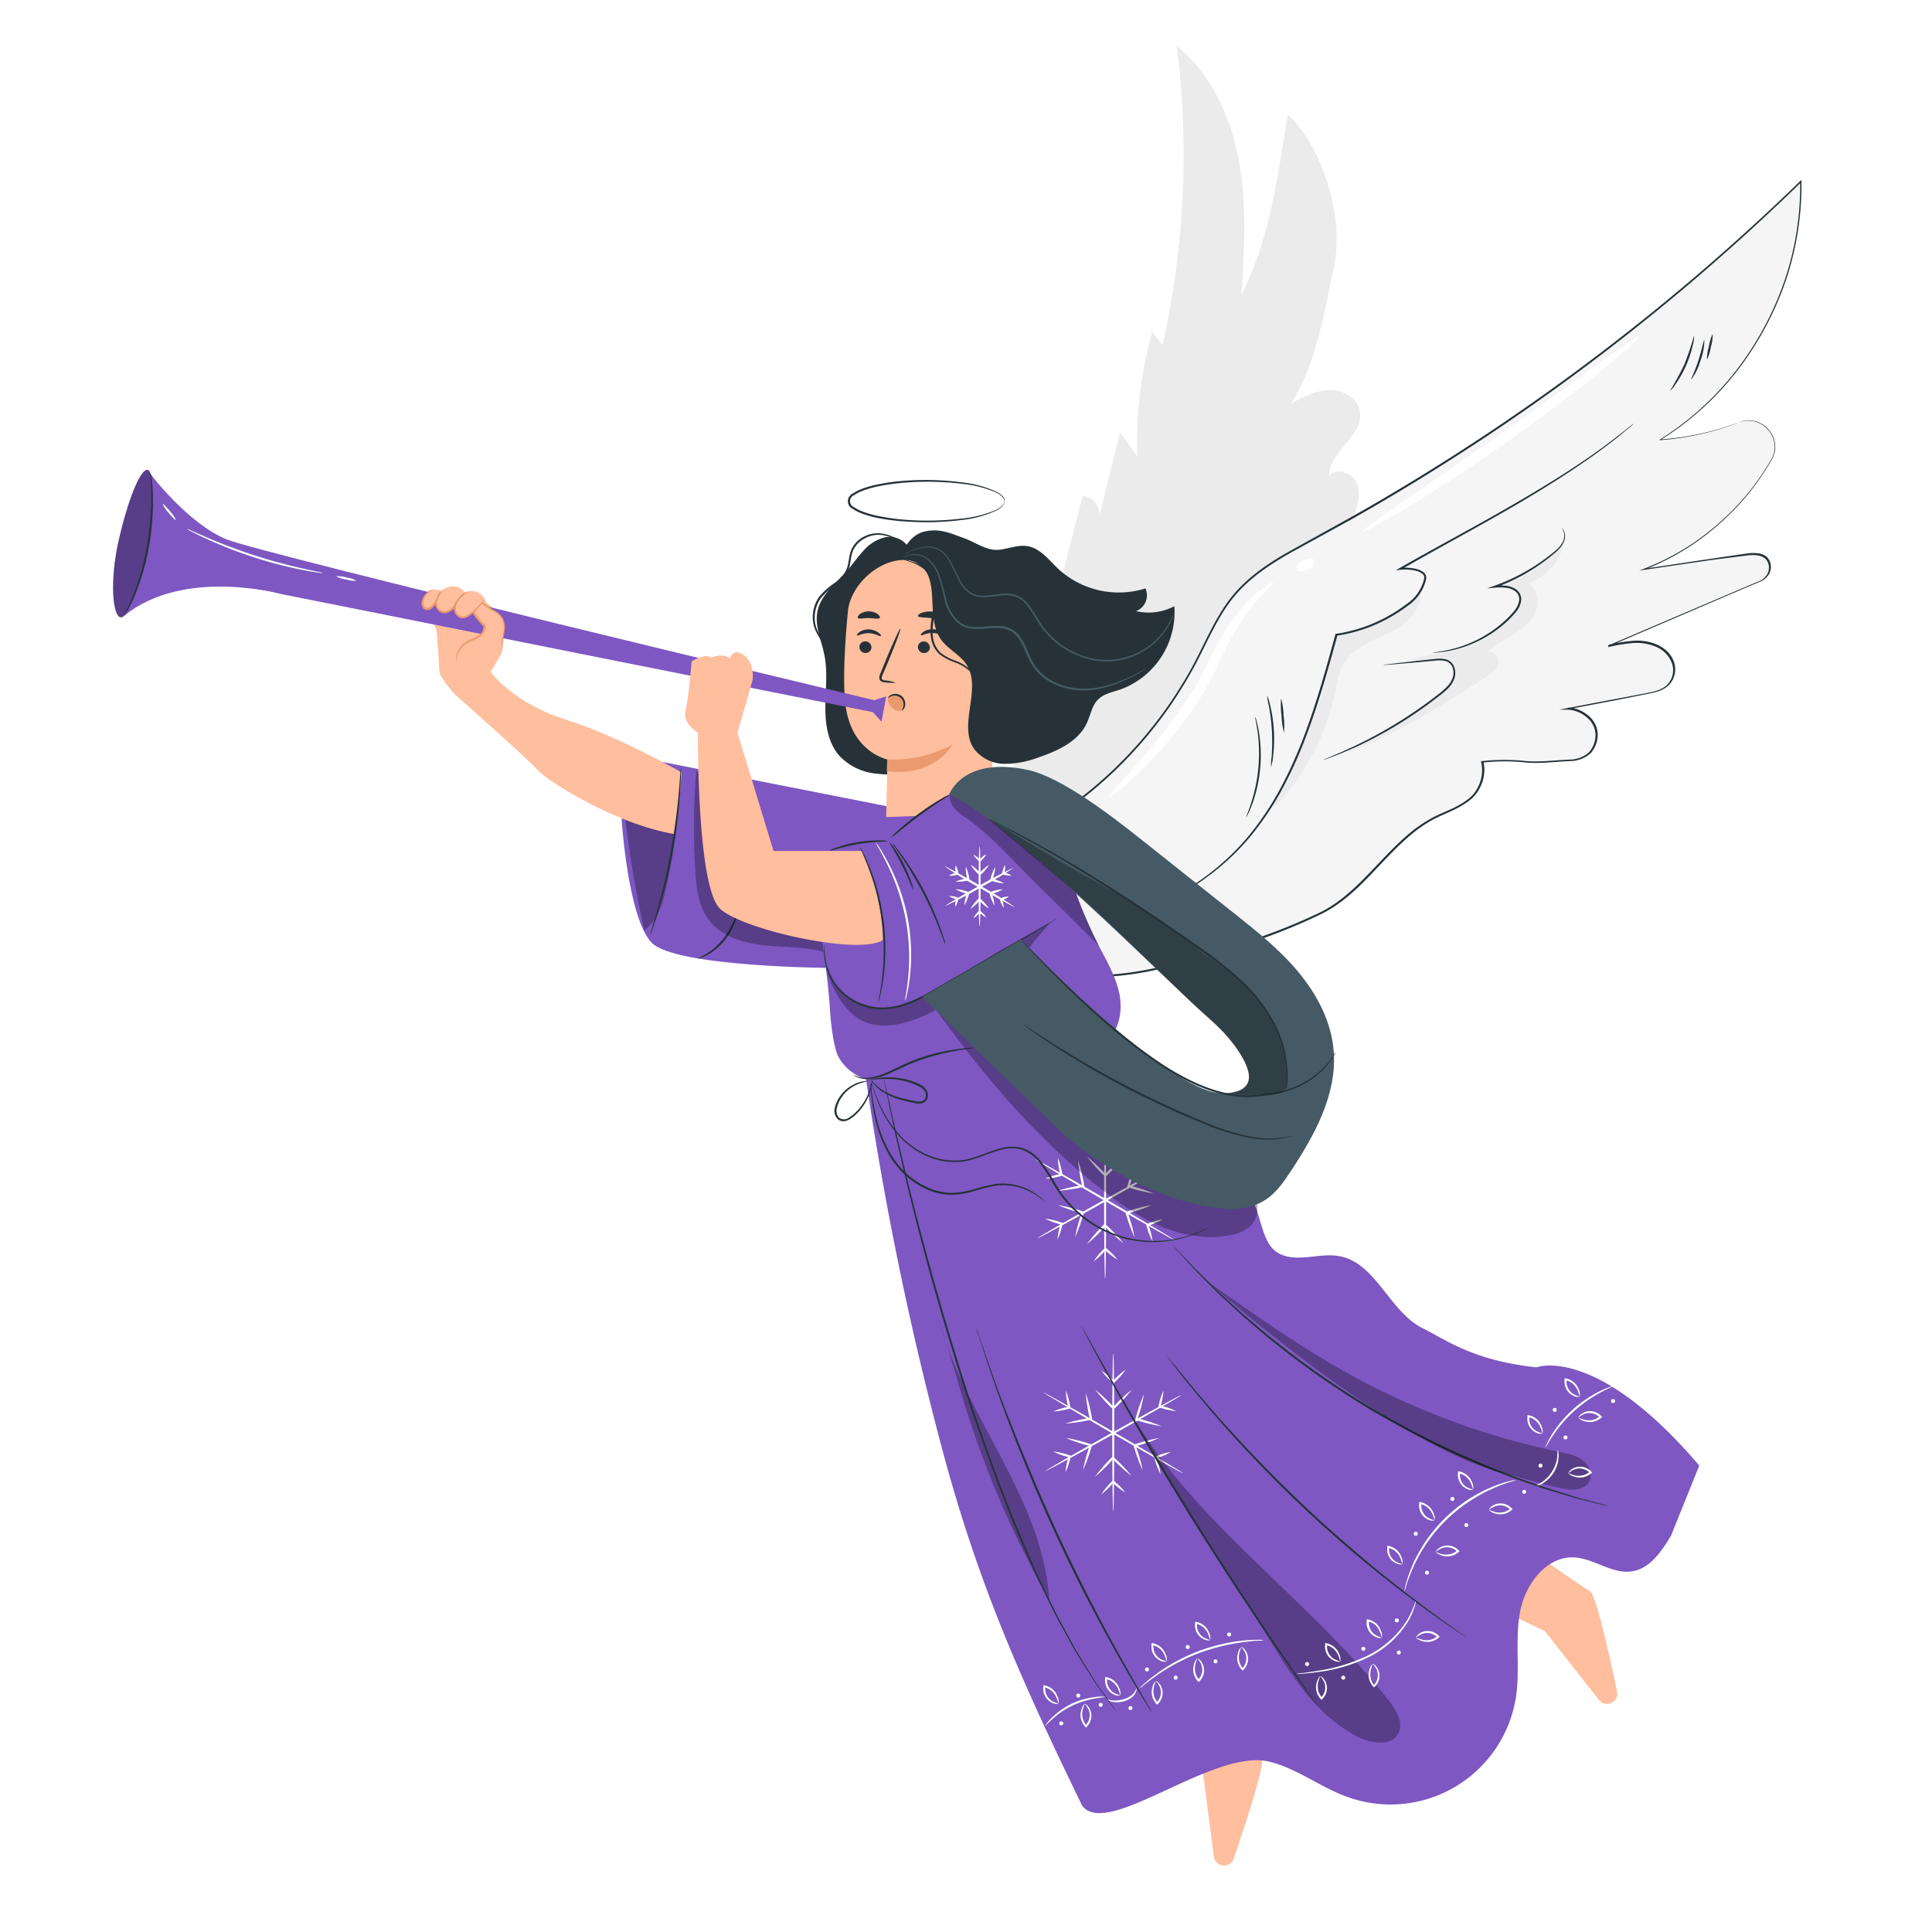 <svg class="animated" id="freepik_stories-christmas-angel" xmlns="http://www.w3.org/2000/svg" viewBox="0 0 500 500" version="1.1" xmlns:xlink="http://www.w3.org/1999/xlink" xmlns:svgjs="http://svgjs.com/svgjs"><style>svg#freepik_stories-christmas-angel:not(.animated) .animable {opacity: 0;}svg#freepik_stories-christmas-angel.animated #freepik--background-complete--inject-6 {animation: 1.5s Infinite  linear spin;animation-delay: 0s;}svg#freepik_stories-christmas-angel.animated #freepik--Character--inject-6 {animation: 1.5s Infinite  linear floating;animation-delay: 0s;}         @keyframes spin {             from {                 transform: rotate(0);               }               to {                 transform: rotate(360deg);               }         }                 @keyframes floating {                0% {                    opacity: 1;                    transform: translateY(0px);                }                50% {                    transform: translateY(-10px);                }                100% {                    opacity: 1;                    transform: translateY(0px);                }            }        .animator-hidden { display: none; }</style><g id="freepik--background-complete--inject-6" class="animable animator-hidden" style="transform-origin: 241.235px 242.403px;"><path d="M88.45,385.89l3.41,1.29-3,.84a3.09,3.09,0,0,0-2.1,2l-1.07,3.28L84.41,390a3.07,3.07,0,0,0-1.81-1.75l-3-1.09,3.25-1.34a3.1,3.1,0,0,0,1.71-1.75l1.17-3,.84,2.83A3.09,3.09,0,0,0,88.45,385.89Z" style="fill: rgb(224, 224, 224); transform-origin: 85.73px 387.185px;" id="elwkelv6rl9m" class="animable"></path><path d="M374.37,75.71,377.79,77l-3,.84a3.09,3.09,0,0,0-2.09,2l-1.07,3.28-1.32-3.29a3.11,3.11,0,0,0-1.82-1.75l-3-1.09,3.25-1.33a3.1,3.1,0,0,0,1.71-1.75l1.18-3,.84,2.83A3.09,3.09,0,0,0,374.37,75.71Z" style="fill: rgb(224, 224, 224); transform-origin: 371.64px 77.015px;" id="elz7rqfbrg9tb" class="animable"></path><path d="M386.84,329.58l3.42,1.29-3,.84a3.07,3.07,0,0,0-2.09,2L384.12,337l-1.31-3.29A3.08,3.08,0,0,0,381,332l-3-1.09,3.25-1.34a3,3,0,0,0,1.71-1.75l1.17-3,.85,2.84A3.07,3.07,0,0,0,386.84,329.58Z" style="fill: rgb(224, 224, 224); transform-origin: 384.13px 330.91px;" id="elr7moq49q9sl" class="animable"></path><path d="M107.25,355.61l1.71.64-1.48.42a1.54,1.54,0,0,0-1,1l-.54,1.64-.66-1.65a1.54,1.54,0,0,0-.9-.87l-1.5-.55,1.62-.67a1.53,1.53,0,0,0,.86-.87l.58-1.52.43,1.41A1.51,1.51,0,0,0,107.25,355.61Z" style="fill: rgb(224, 224, 224); transform-origin: 105.92px 356.245px;" id="elfsnsoqj825" class="animable"></path><path d="M172.52,348.08l1.71.64-1.48.42a1.54,1.54,0,0,0-1.05,1l-.54,1.64-.65-1.65a1.58,1.58,0,0,0-.91-.88l-1.5-.54,1.62-.67a1.5,1.5,0,0,0,.86-.87l.58-1.53.43,1.42A1.51,1.51,0,0,0,172.52,348.08Z" style="fill: rgb(224, 224, 224); transform-origin: 171.165px 348.71px;" id="eljm5ruz964kr" class="animable"></path><path d="M408.46,300.4l1.71.64-1.48.42a1.54,1.54,0,0,0-1.05,1l-.53,1.64-.66-1.64a1.58,1.58,0,0,0-.91-.88L404,301l1.62-.66a1.52,1.52,0,0,0,.86-.88l.59-1.52.42,1.42A1.52,1.52,0,0,0,408.46,300.4Z" style="fill: rgb(224, 224, 224); transform-origin: 407.085px 301.02px;" id="eloyd886lgdhj" class="animable"></path><path d="M170.23,125.88l1.7.64-1.48.42a1.56,1.56,0,0,0-1,1l-.53,1.64-.66-1.64a1.58,1.58,0,0,0-.91-.88l-1.5-.55,1.63-.66a1.53,1.53,0,0,0,.85-.88l.59-1.52.42,1.42A1.54,1.54,0,0,0,170.23,125.88Z" style="fill: rgb(224, 224, 224); transform-origin: 168.89px 126.515px;" id="el6jgkzu8vld" class="animable"></path><path d="M57.58,70.22l1.7.64-1.48.42a1.56,1.56,0,0,0-1,1l-.53,1.64-.66-1.65a1.55,1.55,0,0,0-.91-.88l-1.5-.54,1.63-.67a1.55,1.55,0,0,0,.85-.87l.59-1.53.42,1.42A1.55,1.55,0,0,0,57.58,70.22Z" style="fill: rgb(224, 224, 224); transform-origin: 56.24px 70.85px;" id="eljeovba4yl7c" class="animable"></path><path d="M197.87,83.33c.63-4.55-5.81-8.3-10.64-8.69-2.3-.19-4.7.17-6.88-.6-4.73-1.64-6.62-7.76-11.24-9.7-3.45-1.46-7.42-.16-10.77,1.52s-6.65,3.8-10.38,4c-3.26.21-6.79-1-9.63.59-2.12,1.19-3.23,3.63-5.18,5.07s-4.41,1.71-6.78,1.84-4.83.15-7,1.14-3.94,3.27-3.49,5.6Z" style="fill: rgb(245, 245, 245); transform-origin: 156.861px 73.903px;" id="eliyg5dq5bsk" class="animable"></path><path d="M126.52,131.57c.44-3.2-4.07-5.83-7.46-6.1-1.61-.13-3.29.12-4.82-.42-3.32-1.15-4.64-5.44-7.88-6.8-2.42-1-5.2-.11-7.55,1.07s-4.66,2.66-7.28,2.83c-2.28.15-4.75-.7-6.75.42-1.48.82-2.26,2.54-3.63,3.55a8.74,8.74,0,0,1-4.75,1.29,13.27,13.27,0,0,0-4.9.8c-1.51.69-2.76,2.29-2.45,3.92Z" style="fill: rgb(250, 250, 250); transform-origin: 97.776px 124.974px;" id="elfpzu7izj5c4" class="animable"></path><path d="M85.7,241.36c.44-3.2-4.07-5.83-7.46-6.1-1.61-.13-3.29.12-4.82-.42-3.32-1.15-4.64-5.44-7.88-6.8-2.42-1-5.2-.11-7.55,1.07s-4.66,2.66-7.28,2.83c-2.28.15-4.75-.7-6.75.41-1.48.83-2.26,2.55-3.63,3.56a8.73,8.73,0,0,1-4.75,1.28,13.48,13.48,0,0,0-4.9.8c-1.51.7-2.76,2.3-2.45,3.93Z" style="fill: rgb(250, 250, 250); transform-origin: 56.956px 234.764px;" id="elwy9l0227lz" class="animable"></path><path d="M194.07,420.53c.44-3.19-4.07-5.82-7.46-6.09-1.62-.13-3.29.11-4.83-.42-3.31-1.15-4.64-5.44-7.87-6.8-2.42-1-5.21-.12-7.55,1.06s-4.66,2.67-7.28,2.84c-2.28.14-4.76-.7-6.75.41-1.49.83-2.27,2.54-3.64,3.55a8.63,8.63,0,0,1-4.75,1.29,13.39,13.39,0,0,0-4.89.8c-1.52.7-2.77,2.3-2.45,3.93Z" style="fill: rgb(245, 245, 245); transform-origin: 165.325px 413.942px;" id="elq2q17eumjw" class="animable"></path><path d="M454.24,258.8c.7-5-6.4-9.17-11.74-9.6-2.55-.2-5.19.19-7.6-.65-5.22-1.82-7.31-8.57-12.41-10.72-3.81-1.61-8.19-.18-11.89,1.68s-7.34,4.2-11.47,4.46c-3.59.23-7.49-1.1-10.63.66-2.34,1.3-3.56,4-5.72,5.59s-4.86,1.89-7.48,2-5.33.17-7.71,1.26-4.36,3.61-3.87,6.19Z" style="fill: rgb(235, 235, 235); transform-origin: 408.966px 248.401px;" id="eldiku33eapg" class="animable"></path><path d="M147.2,309.08c.8-5.8-7.38-10.57-13.53-11.07-2.93-.23-6,.22-8.76-.75-6-2.1-8.42-9.87-14.29-12.35-4.39-1.85-9.44-.2-13.7,1.94S88.46,291.69,83.7,292c-4.13.26-8.62-1.27-12.24.75-2.7,1.51-4.11,4.61-6.6,6.45s-5.6,2.17-8.62,2.33-6.14.2-8.88,1.46-5,4.16-4.45,7.13Z" style="fill: rgb(245, 245, 245); transform-origin: 95.041px 297.114px;" id="elr4cldmb24zp" class="animable"></path></g><g id="freepik--Character--inject-6" class="animable animator-active" style="transform-origin: 247.745px 247.352px;"><path d="M261.49,201.46q9.36-36.6,18.71-73.18a5,5,0,0,1,4.37,5q2.64-10.71,5.3-21.4l4.47,6.23a105.52,105.52,0,0,1,3.85-32.21l2.68,3.44a226.54,226.54,0,0,0,3.69-77.44c9,7.26,14,18.47,16.08,29.83s1.36,23,.67,34.52c7.39-14.44,9.49-31.53,11.95-46.59,9.24,8.48,14.61,26.93,12,39.19s-4.48,24.92-11.1,35.57c3.06-1.66,6.26-3.37,9.74-3.48s7.29,1.88,8,5.28c1.37,6.3-7.86,10.54-8,17,1.89-2.48,6.3-.82,7.36,2.12s-.08,6.16-1.25,9c-7.16,17.69-15.84,34.89-27.5,50s-26.44,28.08-43.84,35.92" style="fill: rgb(235, 235, 235); transform-origin: 306.764px 116.08px;" id="ellfcly5nxf8o" class="animable"></path><path d="M171.52,197.21l67.14,13.24-23,40.06s-40.83-.17-47-6.53-7.79-32-7.79-32Z" style="fill: rgb(126, 87, 194); transform-origin: 199.765px 223.86px;" id="eluvr06g7nc7p" class="animable"></path><g id="el0blisy4g8mth"><g style="opacity: 0.3; transform-origin: 168.594px 221.36px;" class="animable"><path d="M161.87,212a265.56,265.56,0,0,0,4.88,28.71c3.21-2.17,4.53-6.19,5.44-10a111.7,111.7,0,0,0,3.12-27.56,1.26,1.26,0,0,0-.33-1,1.22,1.22,0,0,0-1-.06,17,17,0,0,0-12.1,9.87" id="elzohkefnwmy" class="animable" style="transform-origin: 168.594px 221.36px;"></path></g></g><path d="M118.11,180.06s18.8,16.61,21.1,19.27,19.9,13.93,35.42,16.55c0,0,1.59-10.33,1.72-16,0,0-16.27-9.38-29.89-13.62S127,173.92,127,173.92Z" style="fill: rgb(255, 190, 157); transform-origin: 147.23px 194.9px;" id="ell6miu0of4ej" class="animable"></path><path d="M176.22,198.48a11.3,11.3,0,0,1,0,1.75c0,1.12-.08,2.75-.2,4.75a137.14,137.14,0,0,1-1.93,15.59,139.39,139.39,0,0,1-3.7,15.26c-.59,1.92-1.1,3.46-1.49,4.52a12.19,12.19,0,0,1-.64,1.62,9.52,9.52,0,0,1,.45-1.69c.32-1.07.78-2.63,1.33-4.56,1.08-3.85,2.44-9.23,3.54-15.25S175.34,209,175.68,205c.17-2,.29-3.61.37-4.73A10,10,0,0,1,176.22,198.48Z" style="fill: rgb(38, 50, 56); transform-origin: 172.257px 220.225px;" id="elmra64khx58" class="animable"></path><path d="M190.93,236a8.46,8.46,0,0,1-.62,2.35,17.73,17.73,0,0,1-2.87,5.13,14.63,14.63,0,0,1-4.54,3.74,7.15,7.15,0,0,1-2.27.87c0-.08.82-.44,2.09-1.19a17.06,17.06,0,0,0,4.32-3.74,21.45,21.45,0,0,0,2.93-4.94A17.45,17.45,0,0,1,190.93,236Z" style="fill: rgb(38, 50, 56); transform-origin: 185.78px 242.045px;" id="eldaj86lsk8bi" class="animable"></path><g id="eljcz1n81o30t"><g style="opacity: 0.3; transform-origin: 196.736px 222.915px;" class="animable"><path d="M180.21,199.27a184.27,184.27,0,0,0-.27,26.06c.27,4.49.81,9.24,3.54,12.81,3.19,4.17,8.68,5.83,13.89,6.47s11.39.26,16.37,1.95a9.56,9.56,0,0,0-2-7.58c-1.89-2.13-4.54-3.39-7-4.86a42.85,42.85,0,0,1-18.38-22.87c-1.45-4.32-2.5-9.3-6.31-11.79" id="el5cp628npu96" class="animable" style="transform-origin: 196.736px 222.915px;"></path></g></g><path d="M234.59,140.93a5.73,5.73,0,0,0-5.83-1.8,10.82,10.82,0,0,0-5.34,3.44c-1.47,1.58-2.68,3.37-4.09,5-3,3.4-7,6.37-7.8,10.79-.71,3.75,1.09,7.46,1.83,11.21.87,4.37.27,8.88.24,13.35s.64,9.21,3.55,12.59a14.93,14.93,0,0,0,9,4.63,37.52,37.52,0,0,0,10.26-.07,4.07,4.07,0,0,0,2.55-.91,4.15,4.15,0,0,0,.84-2.46,293.53,293.53,0,0,1,10.5-51Z" style="fill: rgb(38, 50, 56); transform-origin: 230.834px 169.696px;" id="el6unq2m8b5uk" class="animable"></path><path d="M258.71,154.11l.2-3.93L235.42,145c-7.26-1-15.36,6.06-16,13.35-.76,8.11-1.38,18-.6,24.13,1.55,12.24,10.85,14.08,10.85,14.08l-.33,14.9,26.91-1Z" style="fill: rgb(255, 190, 157); transform-origin: 238.685px 178.182px;" id="elxm3jmowt30q" class="animable"></path><path d="M222.41,167.36a1.57,1.57,0,0,0,1.46,1.62,1.5,1.5,0,0,0,1.66-1.36,1.57,1.57,0,0,0-1.46-1.62A1.49,1.49,0,0,0,222.41,167.36Z" style="fill: rgb(38, 50, 56); transform-origin: 223.97px 167.489px;" id="ela43fbs4okii" class="animable"></path><path d="M221.79,164.44c.18.21,1.39-.63,3.08-.57s2.88.93,3.07.73-.09-.46-.62-.87a4.3,4.3,0,0,0-2.45-.84,4.09,4.09,0,0,0-2.46.71C221.88,164,221.69,164.34,221.79,164.44Z" style="fill: rgb(38, 50, 56); transform-origin: 224.882px 163.758px;" id="elr16h08ciqpg" class="animable"></path><path d="M237.56,167.36A1.56,1.56,0,0,0,239,169a1.49,1.49,0,0,0,1.65-1.36,1.56,1.56,0,0,0-1.45-1.62A1.49,1.49,0,0,0,237.56,167.36Z" style="fill: rgb(38, 50, 56); transform-origin: 239.104px 167.51px;" id="el1204nfx6oipk" class="animable"></path><path d="M238.31,164.4c.18.2,1.4-.63,3.08-.58s2.88.94,3.07.74-.09-.46-.62-.87a4.16,4.16,0,0,0-2.45-.84,4.09,4.09,0,0,0-2.46.71C238.4,163.94,238.21,164.3,238.31,164.4Z" style="fill: rgb(38, 50, 56); transform-origin: 241.402px 163.718px;" id="elwyb0w5uwdrq" class="animable"></path><path d="M231.82,176.68a10.88,10.88,0,0,0-2.72-.58c-.43-.06-.83-.16-.9-.45a2.23,2.23,0,0,1,.33-1.26c.44-1,.89-2.11,1.37-3.24,1.91-4.6,3.31-8.39,3.12-8.46s-1.88,3.59-3.79,8.19l-1.32,3.26a2.5,2.5,0,0,0-.28,1.67,1.08,1.08,0,0,0,.69.65,2.68,2.68,0,0,0,.73.13A11.6,11.6,0,0,0,231.82,176.68Z" style="fill: rgb(38, 50, 56); transform-origin: 230.314px 169.707px;" id="elo90qkiwpwn" class="animable"></path><path d="M229.62,196.55a32.21,32.21,0,0,0,16.87-3.85s-4.38,8.4-17,6.89Z" style="fill: rgb(235, 153, 110); transform-origin: 237.99px 196.236px;" id="el4hpau35o8cd" class="animable"></path><path d="M230.62,180c.87-.49,1.2-.36,2.12.17a2.74,2.74,0,0,1,1.35,1.7,1.76,1.76,0,0,1-.67,1.89,2.05,2.05,0,0,1-2.25-.37,3.68,3.68,0,0,1-1.19-1.53,2.84,2.84,0,0,1-.15-1.16c0-.23.62-.8.81-.9" style="fill: rgb(235, 153, 110); transform-origin: 231.986px 181.819px;" id="el61lje0ssyeb" class="animable"></path><path d="M237.56,159.42c.15.46,1.84.3,3.81.6s3.54.88,3.82.48c.12-.19-.15-.63-.78-1.09a6.26,6.26,0,0,0-2.8-1.09,6.49,6.49,0,0,0-3,.26C237.87,158.85,237.5,159.2,237.56,159.42Z" style="fill: rgb(38, 50, 56); transform-origin: 241.386px 159.443px;" id="elfmj8qr0gtn" class="animable"></path><path d="M222,159.91c.28.39,1.45,0,2.84.05s2.57.34,2.85-.05c.13-.19-.05-.58-.55-1a4.16,4.16,0,0,0-4.59,0C222.06,159.33,221.89,159.72,222,159.91Z" style="fill: rgb(38, 50, 56); transform-origin: 224.849px 159.165px;" id="elp792cjqeose" class="animable"></path><path d="M233,144.78c.76-3.16,3-6.45,6.16-7.19,4.07-1,7,.53,10.08,1.59s6.09,3.44,9.33,3.1c2.48-.27,4.92-1.35,7.38-.93,3.28.56,5.48,3.55,7.9,5.85a23.1,23.1,0,0,0,22.6,5.08,4.39,4.39,0,0,1-2.44,5.88,14.26,14.26,0,0,0,9.91-1.28,21.3,21.3,0,0,1-14,21.57c-2.05.68-4.32,1.11-5.82,2.66s-1.87,3.94-2.79,5.94c-2.19,4.8-7.51,7.27-12.51,8.95a24.67,24.67,0,0,1-8.91,1.68,9.94,9.94,0,0,1-7.85-3.94c-4.14-6.18,2.13-15.44-1.88-21.7-1.68-2.62-4.8-4-6.62-6.52-1.67-2.33-2-5.34-2.16-8.2s-.11-5.82-1.21-8.47a7.27,7.27,0,0,0-7.13-4.07" style="fill: rgb(38, 50, 56); transform-origin: 268.488px 167.473px;" id="elzt8oy4drz2" class="animable"></path><path d="M303.82,158.46a12.53,12.53,0,0,1-1.27,3.25,17.88,17.88,0,0,1-6.59,6.8,18.47,18.47,0,0,1-9.85,2.69,20.3,20.3,0,0,1-3.89-.49,22.07,22.07,0,0,1-13.78-10,41.75,41.75,0,0,0-2.44-3.79,7,7,0,0,0-3.32-2.56,9.45,9.45,0,0,0-4.1-.2,33.36,33.36,0,0,1-4.08.41,8.4,8.4,0,0,1-2-.27,6.29,6.29,0,0,1-1.78-.88,8.84,8.84,0,0,1-2.4-2.84c-1.18-2.09-1.9-4.18-3-5.84a6.15,6.15,0,0,0-4.13-3,8.37,8.37,0,0,0-4,.4,23.38,23.38,0,0,0-2.4,1,6.11,6.11,0,0,1-.83.35,1.25,1.25,0,0,1,.19-.12c.13-.08.33-.19.59-.32a18.79,18.79,0,0,1,2.38-1.05,8.53,8.53,0,0,1,4.08-.5,6.51,6.51,0,0,1,4.39,3.12c1.14,1.7,1.89,3.8,3.05,5.82a8.46,8.46,0,0,0,2.3,2.69,6,6,0,0,0,1.64.8,8.27,8.27,0,0,0,1.88.24,34.11,34.11,0,0,0,4-.42,9.76,9.76,0,0,1,4.32.2,7.63,7.63,0,0,1,3.57,2.73,43.84,43.84,0,0,1,2.47,3.83,21.72,21.72,0,0,0,13.45,9.8,18.44,18.44,0,0,0,20-8.64A28.6,28.6,0,0,0,303.82,158.46Z" style="fill: rgb(69, 90, 100); transform-origin: 268.89px 156.319px;" id="elx612vl6919s" class="animable"></path><path d="M296.58,173.07a4.17,4.17,0,0,1-.7.47c-.47.29-1.17.7-2.1,1.2a34.86,34.86,0,0,1-8.24,3.3,21.64,21.64,0,0,1-6.13.63,17.41,17.41,0,0,1-6.86-1.75,13.26,13.26,0,0,1-5.74-5.27c-1.36-2.36-2-5.2-3.9-7.26a6,6,0,0,0-3.56-1.77,19.49,19.49,0,0,0-4,.06,18.64,18.64,0,0,1-4,0,6.61,6.61,0,0,1-3.56-1.54,11.89,11.89,0,0,1-3.4-6.19,58.37,58.37,0,0,0-1.57-5.89,9.56,9.56,0,0,0-2.7-4.11,5.83,5.83,0,0,0-3.42-1.33,4.58,4.58,0,0,0-2.29.47c-.48.26-.7.46-.71.44a2.72,2.72,0,0,1,.66-.53,4.43,4.43,0,0,1,2.35-.58,5.8,5.8,0,0,1,3.59,1.31,9.77,9.77,0,0,1,2.87,4.19,58.19,58.19,0,0,1,1.64,5.92,11.47,11.47,0,0,0,3.29,5.93,6.23,6.23,0,0,0,3.32,1.42,17.64,17.64,0,0,0,3.9-.07,19.87,19.87,0,0,1,4.16-.06,6.45,6.45,0,0,1,3.87,1.92,13.21,13.21,0,0,1,2.24,3.67c.58,1.27,1.07,2.55,1.73,3.7a12.81,12.81,0,0,0,5.51,5.1,17.26,17.26,0,0,0,6.66,1.74,21.41,21.41,0,0,0,6-.56,37,37,0,0,0,8.24-3.12l2.14-1.11A6.37,6.37,0,0,1,296.58,173.07Z" style="fill: rgb(69, 90, 100); transform-origin: 265.14px 161.053px;" id="elaa99355ry9s" class="animable"></path><path d="M233.39,183.92c-.06,0,.24-.38.37-1a2.29,2.29,0,0,0-2.93-2.78c-.63.17-.94.48-1,.42s.18-.47.88-.77a2.55,2.55,0,0,1,3.41,3.23C233.86,183.72,233.42,184,233.39,183.92Z" style="fill: rgb(38, 50, 56); transform-origin: 232.051px 181.755px;" id="elu7zjtzhlo7" class="animable"></path><path d="M215,173.61a5.78,5.78,0,0,0,.25-2,7,7,0,0,0-.56-2.27,15,15,0,0,0-1.56-2.71,22.2,22.2,0,0,1-2-3.29,8.66,8.66,0,0,1-.76-4.4,9.19,9.19,0,0,1,1.73-4.64,19.79,19.79,0,0,1,4-3.49,8.07,8.07,0,0,0,3.13-3.88c.49-1.56.46-3.26,1.14-4.75a6.91,6.91,0,0,1,3.09-3.24,7.92,7.92,0,0,1,3.78-.94,9.69,9.69,0,0,1,5.28,1.77,10.13,10.13,0,0,1,1.18,1c.25.25.37.38.35.4s-.54-.49-1.64-1.19a9.85,9.85,0,0,0-5.17-1.57,7.62,7.62,0,0,0-3.58,1,6.56,6.56,0,0,0-2.85,3c-.62,1.37-.59,3-1.09,4.71a8.58,8.58,0,0,1-3.3,4.14,19.44,19.44,0,0,0-3.87,3.39,8.7,8.7,0,0,0-1.66,4.37,8.31,8.31,0,0,0,.67,4.19,25.08,25.08,0,0,0,2,3.26,14.34,14.34,0,0,1,1.53,2.81,7,7,0,0,1,.5,2.37,4.26,4.26,0,0,1-.23,1.51A1.5,1.5,0,0,1,215,173.61Z" style="fill: rgb(38, 50, 56); transform-origin: 222.194px 155.805px;" id="el2cpfxhoceak" class="animable"></path><path d="M254.83,183.36c-.06,0,0-.7-.06-1.94a11.8,11.8,0,0,0-1.61-5,11.3,11.3,0,0,0-5.79-4.92,14.73,14.73,0,0,1-4.2-2.16,7.19,7.19,0,0,1-2.25-4.55,16.33,16.33,0,0,1,.25-5.06c.28-1.6.61-3.12.75-4.58a12,12,0,0,0-.25-4.11A6.81,6.81,0,0,0,240,148a12.36,12.36,0,0,0-4.51-2.61,18.87,18.87,0,0,1-1.82-.68,1.85,1.85,0,0,1,.49.1c.32.08.8.2,1.4.39a12,12,0,0,1,4.7,2.54,7.14,7.14,0,0,1,1.88,3.23,12.25,12.25,0,0,1,.3,4.27c-.22,3-1.38,6.17-1,9.53A6.7,6.7,0,0,0,243.5,169a14.34,14.34,0,0,0,4.05,2.1,11.64,11.64,0,0,1,5.93,5.18A11.51,11.51,0,0,1,255,181.4a8.63,8.63,0,0,1-.05,1.46A3.43,3.43,0,0,1,254.83,183.36Z" style="fill: rgb(38, 50, 56); transform-origin: 244.34px 164.035px;" id="elp6ddcz8pybn" class="animable"></path><path d="M376.94,411.24l22.88,10.89,14.12,18a2.68,2.68,0,0,0,3.9,0h0a2.66,2.66,0,0,0,.66-2.35c-1.12-5.38-5.34-25.17-7-26-2-1-22.65-15.58-22.65-15.58Z" style="fill: rgb(255, 190, 157); transform-origin: 397.747px 418.586px;" id="el1z6vlimsb0i" class="animable"></path><path d="M297.12,436.93,311.23,458l2.95,22.7a2.67,2.67,0,0,0,3.35,2h0A2.67,2.67,0,0,0,319.3,481c1.78-5.2,8.26-24.36,7.25-26-1.16-1.88-11.52-25-11.52-25Z" style="fill: rgb(255, 190, 157); transform-origin: 311.888px 456.402px;" id="el0dqwn7l3lcw" class="animable"></path><path d="M450.07,109.26a71,71,0,0,1-20.4,4.51c22.6-13.93,36.95-40.29,36.39-66.82a563.3,563.3,0,0,1-126,92.46c-7.43,4-15.17,8-20.62,14.45-4.29,5.07-6.87,11.33-9.95,17.23a108.7,108.7,0,0,1-34.83,39.25l5.69,41.47c11.87,3.86,52-10.23,62.88-16.29s17.63-19.29,29-24.44c2.92-1.32,6-2.47,8.42-4.57a10.08,10.08,0,0,0,3-9.41,50.7,50.7,0,0,1,11.21,0c3.7.31,7.35-.2,11.06-.35,5.17-.2,7.08-2.81,7.31-6.52s-3.83-6.83-7.47-6.9l20.39-3.87c2.76-.52,5.8-1.2,6.85-4.34a6.31,6.31,0,0,0-2.39-6.95c-4.23-3.2-9.48-2.13-14.28-1l39.27-16.8a4,4,0,0,0,2.38-4.54c-.68-2.67-3.85-2.66-6.29-2.3l-26.31,3.89a66,66,0,0,0,33-28.24A6.85,6.85,0,0,0,450.07,109.26Z" style="fill: rgb(245, 245, 245); transform-origin: 370.368px 149.71px;" id="elgpe6dblt69o" class="animable"></path><path d="M450.07,109.26l1-.31c.34-.08.77-.12,1.27-.18a8,8,0,0,1,1.78.19,6.85,6.85,0,0,1,4.05,2.81,6.63,6.63,0,0,1,.68,6.61,63.49,63.49,0,0,1-11.69,15.16,67.37,67.37,0,0,1-9.46,7.63,65.33,65.33,0,0,1-12.23,6.31l-.08-.27,17.53-2.62,9.52-1.4a10.54,10.54,0,0,1,2.51,0,4.19,4.19,0,0,1,2.37,1,3.74,3.74,0,0,1,.14,4.9,4.87,4.87,0,0,1-2.16,1.54l-2.41,1-4.91,2.1-10.11,4.34-21.42,9.17-.13-.38a41.9,41.9,0,0,1,6-1,13.38,13.38,0,0,1,6.18.82,9.82,9.82,0,0,1,2.74,1.68A7.16,7.16,0,0,1,433.1,171a5.87,5.87,0,0,1-1.14,6.24,7.17,7.17,0,0,1-2.89,1.69,25.82,25.82,0,0,1-3.24.76L419.26,181l-13.43,2.56,0-.45a8.57,8.57,0,0,1,5,1.9,6.55,6.55,0,0,1,2.65,4.75,7.23,7.23,0,0,1-1.85,5.2,8,8,0,0,1-5.22,2c-3.71.15-7.45.67-11.29.4a51.83,51.83,0,0,0-11.41,0l.2-.31a10,10,0,0,1-1.08,7.13,9,9,0,0,1-2.37,2.85,19,19,0,0,1-3.1,2c-2.17,1.17-4.52,2-6.65,3.15a36.24,36.24,0,0,0-6,4.23c-3.77,3.24-7.1,7-10.66,10.67s-7.43,7.18-12.14,9.48a149.07,149.07,0,0,1-14.47,6.07q-7.41,2.73-15.11,5c-5.13,1.5-10.35,2.88-15.68,3.88a75.47,75.47,0,0,1-8.1,1.11,23.3,23.3,0,0,1-8.22-.55l-.16,0,0-.17c-.72-5.27-1.5-10.94-2.28-16.64-1.16-8.39-2.3-16.72-3.41-24.84l0-.16.13-.09a108.79,108.79,0,0,0,26.62-26c1.82-2.48,3.46-5.06,5.05-7.65s3-5.28,4.35-8c2.69-5.38,5.25-10.93,9.26-15.41s9-7.73,14.08-10.58L349,134.21c9.9-5.56,19.39-11.31,28.47-17.14a566.24,566.24,0,0,0,88.46-70.25l.29-.28V47a77.62,77.62,0,0,1-3.82,24.91,81,81,0,0,1-9.58,19.54,75.6,75.6,0,0,1-23.12,22.44l-.05-.15a71.18,71.18,0,0,0,15.5-2.81c1.67-.49,2.88-.92,3.69-1.2l1.21-.42s-1.56.68-4.87,1.7a70.08,70.08,0,0,1-15.52,2.9l-.32,0,.27-.18a75.77,75.77,0,0,0,23-22.45,80.64,80.64,0,0,0,9.5-19.48A76.57,76.57,0,0,0,465.88,47l.3.12a563.69,563.69,0,0,1-88.45,70.39c-9.08,5.84-18.57,11.61-28.48,17.18l-15.11,8.29c-5,2.84-10,6.07-13.95,10.49s-6.49,9.9-9.19,15.3q-2,4.07-4.36,8c-1.6,2.61-3.24,5.2-5.07,7.69a109.15,109.15,0,0,1-26.75,26.13l.11-.25c1.12,8.12,2.26,16.45,3.41,24.84.78,5.7,1.56,11.37,2.28,16.64l-.17-.21a23,23,0,0,0,8,.52,74.51,74.51,0,0,0,8-1.1c5.31-1,10.51-2.37,15.63-3.87s10.15-3.18,15.08-5a149.85,149.85,0,0,0,14.42-6c4.64-2.26,8.47-5.77,12-9.38s6.89-7.43,10.69-10.7a37.5,37.5,0,0,1,6.13-4.29c2.19-1.21,4.52-2,6.66-3.14s4.19-2.51,5.27-4.64a9.53,9.53,0,0,0,1-6.77l-.07-.26.28,0a52.74,52.74,0,0,1,11.51,0c3.75.27,7.51-.25,11.22-.4a7.54,7.54,0,0,0,4.92-1.85,6.77,6.77,0,0,0,1.72-4.86,6.1,6.1,0,0,0-2.47-4.4,8.12,8.12,0,0,0-4.77-1.81l-2.14,0,2.1-.4,13.44-2.55,6.57-1.24c2.14-.41,4.4-.81,5.9-2.32a5.44,5.44,0,0,0,1.05-5.78,7.56,7.56,0,0,0-4.36-4.12,12.76,12.76,0,0,0-6-.79,39,39,0,0,0-5.94,1l-.13-.38,21.43-9.15,10.12-4.32,4.91-2.1,2.41-1a4.37,4.37,0,0,0,2-1.42,3.4,3.4,0,0,0-.1-4.44,3.86,3.86,0,0,0-2.17-.92,9.88,9.88,0,0,0-2.43,0L443,144.91l-17.53,2.57-1.26.19,1.19-.46A65.13,65.13,0,0,0,437.55,141a67.75,67.75,0,0,0,9.45-7.57,64,64,0,0,0,11.7-15.07,6.67,6.67,0,0,0,.53-3.55,6.89,6.89,0,0,0-1.16-2.94,7.38,7.38,0,0,0-1.93-1.9,7.17,7.17,0,0,0-2.05-.89,7.33,7.33,0,0,0-1.75-.21,10.35,10.35,0,0,0-1.27.16Z" style="fill: rgb(38, 50, 56); transform-origin: 370.352px 149.652px;" id="elafspyo13dc" class="animable"></path><path d="M330.19,208.58a61,61,0,0,0,15.2-28.92c.62-2.9,1.06-5.94,2.69-8.42,2.6-4,7.53-5.55,11.78-7.69s8.54-6.12,7.75-10.81a23.41,23.41,0,0,1-15,9.87c-2.08.38-4.35.54-6,1.9-2.07,1.75-1.94,4.86-2.54,7.5-2.64,11.66-8.66,26.62-15.08,36.57" style="fill: rgb(235, 235, 235); transform-origin: 348.347px 180.66px;" id="elczx9niv830e" class="animable"></path><path d="M422.78,109.67a1.86,1.86,0,0,1-.25.24l-.77.65c-.69.57-1.69,1.45-3,2.51-2.68,2.15-6.71,5.15-12,8.66S395,129.19,387.5,133.45s-16,8.84-25,14l-.15-.46a12.49,12.49,0,0,1,4,.21,5.24,5.24,0,0,1,1.93.81,2.22,2.22,0,0,1,.72.87,2,2,0,0,1,.05,1.13,11.3,11.3,0,0,1-4.72,6.76A40.14,40.14,0,0,1,348.7,164c-.94.21-1.89.37-2.77.51l.22-.19c-3.7,13.63-7.5,26.63-13.1,37.55a78,78,0,0,1-9.4,14.55,62.64,62.64,0,0,1-11,10.35,47.06,47.06,0,0,1-19.77,8.77c-.64.11-1.23.23-1.8.3l-1.59.15-1.36.12H285.5c-.35,0-.53,0-.53,0l.53,0L287,236l1.13,0,1.36-.14,1.58-.17c.56-.08,1.15-.21,1.78-.32a47.67,47.67,0,0,0,19.6-8.87,63.1,63.1,0,0,0,10.84-10.33,77.58,77.58,0,0,0,9.3-14.5c5.55-10.87,9.33-23.84,13-37.47l0-.16.17,0c.86-.13,1.8-.29,2.72-.5A39.65,39.65,0,0,0,364,156.34a10.78,10.78,0,0,0,4.53-6.44,1.47,1.47,0,0,0,0-.86,1.7,1.7,0,0,0-.55-.65,4.72,4.72,0,0,0-1.74-.72,12,12,0,0,0-3.82-.21l-1.19.13,1-.59c9-5.13,17.52-9.67,25-13.92s14-8.15,19.3-11.61,9.32-6.42,12-8.53c1.37-1,2.37-1.89,3.08-2.44l.8-.63A2,2,0,0,1,422.78,109.67Z" style="fill: rgb(38, 50, 56); transform-origin: 353.875px 172.89px;" id="el4fw1x9es93x" class="animable"></path><path d="M404.63,141c-5.53,5.06-10.51,9.55-18.62,11.11,2.81-.85,6.37-.47,7.08,1.62s-1.89,5.64-3.46,7.19a26.49,26.49,0,0,1-5.67,4.59c-7.5,3.84-12.62,3.37-18.95,5.22,1.41-.2,4,.48,5.37.17,3.61-.79,5.9.8,5.89,2.41,0,2.33-2.08,4.39-3.24,5.69-3.41,3.83-10,7.55-14.44,10.15l-10.3,5.76c12.88-4.7,24.55-12.15,36.1-19.54,1.48-.94,3.08-2.07,3.4-3.79s-1.82-3.64-3.14-2.5c1.93-2,4.47-3.32,6.84-4.8s4.72-3.27,5.86-5.82.63-6-1.76-7.46A14.5,14.5,0,0,0,404.63,141Z" style="fill: rgb(235, 235, 235); transform-origin: 376.46px 167.955px;" id="el1wh2yad7zqf" class="animable"></path><path d="M404.12,136.6a1.34,1.34,0,0,1,.36.36,2.69,2.69,0,0,1,.52,1.36,3.85,3.85,0,0,1-.44,2.28,8.21,8.21,0,0,1-2,2.36,49.29,49.29,0,0,1-15.64,9.12l-.11-.5a14.42,14.42,0,0,1,2.71,0,6.1,6.1,0,0,1,2.7.85,3.17,3.17,0,0,1,1.46,2.92,5.65,5.65,0,0,1-1.25,2.9,27.18,27.18,0,0,1-4.18,4.08,31.07,31.07,0,0,1-8.56,4.81,29.4,29.4,0,0,1-6.42,1.59,15.76,15.76,0,0,1-1.79.16,3,3,0,0,1-.63,0c0-.06.86-.1,2.39-.37a32.24,32.24,0,0,0,6.32-1.73,31.49,31.49,0,0,0,8.39-4.85,26.92,26.92,0,0,0,4.07-4,5.31,5.31,0,0,0,1.15-2.64,2.66,2.66,0,0,0-1.23-2.44,5.47,5.47,0,0,0-2.48-.77,13.29,13.29,0,0,0-2.6,0l-2,.17,1.88-.66a51,51,0,0,0,15.59-8.9,8.22,8.22,0,0,0,2-2.23,3.75,3.75,0,0,0,.49-2.14A3.12,3.12,0,0,0,404.12,136.6Z" style="fill: rgb(38, 50, 56); transform-origin: 387.938px 152.753px;" id="elpkm4mb4ngmj" class="animable"></path><path d="M358,172.1a2.83,2.83,0,0,1,.63-.12l1.79-.22L367,171l4.58-.48a7.38,7.38,0,0,1,2.63.13,3.15,3.15,0,0,1,2.1,1.88,4.58,4.58,0,0,1,.1,3,6.7,6.7,0,0,1-1.63,2.6,20.83,20.83,0,0,1-2.35,2c-.83.65-1.67,1.29-2.54,1.93A108.15,108.15,0,0,1,351,193.27c-2.56,1.17-4.68,2-6.15,2.57-.74.28-1.31.48-1.71.61a2.39,2.39,0,0,1-.6.18,2.74,2.74,0,0,1,.57-.28l1.67-.69c1.44-.62,3.53-1.51,6.07-2.72a116.92,116.92,0,0,0,18.77-11.27c.86-.63,1.7-1.28,2.53-1.92a20.23,20.23,0,0,0,2.3-2,6.23,6.23,0,0,0,1.52-2.4,4.11,4.11,0,0,0-.06-2.64,2.72,2.72,0,0,0-1.79-1.62,7,7,0,0,0-2.46-.14l-4.58.42-6.64.57-1.8.13A4.42,4.42,0,0,1,358,172.1Z" style="fill: rgb(38, 50, 56); transform-origin: 359.578px 183.544px;" id="el1sfuqhf3mfsh" class="animable"></path><path d="M324.84,185.55a3.62,3.62,0,0,1,.34,1,24.76,24.76,0,0,1,.61,2.79,36.82,36.82,0,0,1,.35,9.41,37.32,37.32,0,0,1-2,9.2,24.85,24.85,0,0,1-1.11,2.64,4.82,4.82,0,0,1-.51.92c-.08,0,.53-1.4,1.27-3.68a41.93,41.93,0,0,0,1.68-18.44C325.11,187,324.76,185.57,324.84,185.55Z" style="fill: rgb(38, 50, 56); transform-origin: 324.403px 198.53px;" id="eliwa419iqm5" class="animable"></path><path d="M327.91,180a11.41,11.41,0,0,1,.83,2.61,38,38,0,0,1,.95,6.57,37.06,37.06,0,0,1-.23,6.62,11.3,11.3,0,0,1-.54,2.7,19.62,19.62,0,0,1,.18-2.73,52.94,52.94,0,0,0,.07-6.57,51.25,51.25,0,0,0-.79-6.51A19,19,0,0,1,327.91,180Z" style="fill: rgb(38, 50, 56); transform-origin: 328.828px 189.25px;" id="elwqqshaoj9u" class="animable"></path><path d="M331.55,180.73a18.64,18.64,0,0,1,.63,4.42,18.48,18.48,0,0,1,.11,4.46,19.63,19.63,0,0,1-.62-4.42A19.46,19.46,0,0,1,331.55,180.73Z" style="fill: rgb(38, 50, 56); transform-origin: 331.925px 185.17px;" id="el8hjw3l3xizs" class="animable"></path><path d="M438.43,86.79a8,8,0,0,1-.29,2.33,29.21,29.21,0,0,1-1.74,5.37,28.41,28.41,0,0,1-2.76,4.93,8.14,8.14,0,0,1-1.49,1.8,77.47,77.47,0,0,0,3.77-6.94A72.23,72.23,0,0,0,438.43,86.79Z" style="fill: rgb(38, 50, 56); transform-origin: 435.291px 94.005px;" id="eld5g2yh0ya29" class="animable"></path><path d="M441.08,87.91a15.17,15.17,0,0,1-1,5.4,15.75,15.75,0,0,1-2.39,4.94c-.14-.08,1-2.26,1.9-5.11S440.93,87.89,441.08,87.91Z" style="fill: rgb(38, 50, 56); transform-origin: 439.379px 93.08px;" id="el9asfllh2bc" class="animable"></path><path d="M443.24,86.43a11.21,11.21,0,0,1-.48,3.38,11.31,11.31,0,0,1-1,3.27,11.43,11.43,0,0,1,.49-3.38A11.36,11.36,0,0,1,443.24,86.43Z" style="fill: rgb(38, 50, 56); transform-origin: 442.5px 89.755px;" id="elb8hlprl06m" class="animable"></path><path d="M329.49,150.79c.27.35-2.94,2.7-6.65,7.74a69.3,69.3,0,0,0-5.67,9.42c-.95,1.85-1.9,3.83-2.87,5.9a65.81,65.81,0,0,1-3.43,6.35A104.44,104.44,0,0,1,295,199.67c-4.6,4.46-7.72,6.91-7.95,6.66s2.4-3.18,6.62-7.93a144.71,144.71,0,0,0,15-19.55c1.27-2,2.34-4.09,3.35-6.1s2-4.06,3.05-5.93a57.06,57.06,0,0,1,6.35-9.43,32.4,32.4,0,0,1,5.6-5.26C328.47,151.07,329.4,150.66,329.49,150.79Z" style="fill: rgb(255, 255, 255); transform-origin: 308.271px 178.557px;" id="elz00hzmi0pqa" class="animable"></path><path d="M339.88,144.73c.54.46.08,1.86-1.35,2.67s-2.87.5-3-.2.69-1.48,1.7-2.06S339.34,144.24,339.88,144.73Z" style="fill: rgb(255, 255, 255); transform-origin: 337.808px 146.186px;" id="eljgaa9wxeqh" class="animable"></path><path d="M424.18,87.15c.22.28-3.4,3.6-9.53,8.61s-14.83,11.68-24.71,18.65-19.09,12.91-25.88,17-11.12,6.39-11.31,6.09,3.8-3.15,10.31-7.64,15.52-10.64,25.38-17.58,18.68-13.36,25.08-18S424,86.86,424.18,87.15Z" style="fill: rgb(255, 255, 255); transform-origin: 388.466px 112.328px;" id="el6l34tugvq17" class="animable"></path><path d="M211.8,233.38c.63,10.46,2.4,17.64,3,28.1.18,3,.84,8.84,2,11.66a12.15,12.15,0,0,0,7.82,6.27c3,.58,3-.59,5.74-1.78a81.78,81.78,0,0,1,41-6.16c4.94.54,10.44,1.39,14.45-1.55,3.71-2.72,4.78-8,3.93-12.49s-3.26-8.58-5.37-12.67a107.25,107.25,0,0,1-9-24.21c-.9-3.79-1.63-7.71-3.65-11.05s-5.7-6-9.56-5.54" style="fill: rgb(126, 87, 194); transform-origin: 250.907px 241.736px;" id="el5y7d0qct8hk" class="animable"></path><path d="M432.45,397.44C430,401.5,427,406,422.31,406.67c-5.11.77-9.77-3.36-14.93-3.61-7.24-.35-12.67,7-14,14.12s0,14.51-1,21.67A32.86,32.86,0,0,1,348.57,465c-6.93-2.52-12.94-7.34-20.1-9.09-14.53-3.53-42,20.11-48.42,11.37-15.57-32.07-26.24-55.95-35.42-89.29a846.24,846.24,0,0,1-21.07-102.66l60.12-13c8,5.74,14.11,18.18,19.73,23.56,6.64,6.36,13.91,16,19.73,23.17,3.39,4.16,3,12.63,7.7,15.25s10.53-.18,15.78.78c9.52,1.74,12.9,14.32,21.56,18.65,6.31,3.16,13,8.32,29.42,10.13,0,0,15.36-6.06,42.17,25.42Z" style="fill: rgb(126, 87, 194); transform-origin: 331.665px 365.781px;" id="eloew6u47xz4d" class="animable"></path><path d="M251.76,271.2a6.17,6.17,0,0,1-1.26.25c-.8.13-2,.31-3.41.57a56.65,56.65,0,0,0-11,3.1c-2.06.83-3.94,1.83-5.74,2.6a17.63,17.63,0,0,1-5,1.49,6.89,6.89,0,0,1-3.48-.41,4.35,4.35,0,0,1-.85-.43c-.19-.12-.28-.18-.27-.2s.42.19,1.19.44a7,7,0,0,0,3.36.24,18.17,18.17,0,0,0,4.82-1.57c1.76-.78,3.64-1.8,5.73-2.64a48.81,48.81,0,0,1,11.09-3c1.45-.22,2.63-.35,3.45-.41A6.21,6.21,0,0,1,251.76,271.2Z" style="fill: rgb(38, 50, 56); transform-origin: 236.255px 275.226px;" id="elcyapkld0bcn" class="animable"></path><path d="M298,443a.93.93,0,0,1-.17-.23l-.45-.7c-.4-.65-1-1.56-1.68-2.71-1.45-2.35-3.49-5.8-5.94-10.1s-5.27-9.48-8.29-15.29-6.16-12.29-9.3-19.16-5.92-13.51-8.36-19.59-4.48-11.6-6.11-16.28-2.91-8.47-3.73-11.11c-.41-1.29-.72-2.31-1-3.05-.09-.32-.17-.58-.23-.79a.93.93,0,0,1-.06-.28l.11.26.28.78,1,3c.88,2.62,2.2,6.4,3.88,11.05S261.84,369,264.27,375s5.27,12.68,8.39,19.55,6.3,13.32,9.26,19.15,5.77,11,8.18,15.33,4.39,7.79,5.8,10.18q1,1.75,1.59,2.76l.41.72A1.44,1.44,0,0,1,298,443Z" style="fill: rgb(38, 50, 56); transform-origin: 275.34px 393.355px;" id="el0kbsi6p1ch1a" class="animable"></path><path d="M379.48,423.76l-.24-.13-.68-.44L376,421.45c-1.13-.75-2.49-1.69-4.05-2.82s-3.36-2.37-5.28-3.83c-3.9-2.87-8.44-6.42-13.38-10.48s-10.22-8.72-15.61-13.77-10.31-10.07-14.7-14.73-8.19-9-11.29-12.7c-1.58-1.83-2.94-3.55-4.16-5s-2.24-2.79-3.06-3.86-1.43-1.88-1.89-2.47l-.48-.65q-.16-.23-.15-.24l.19.2.52.62,2,2.41c.85,1.06,1.89,2.34,3.13,3.81s2.61,3.17,4.21,5c3.13,3.68,7,8,11.36,12.61s9.35,9.62,14.71,14.68,10.67,9.67,15.56,13.78,9.43,7.65,13.29,10.55c1.91,1.49,3.69,2.75,5.23,3.9s2.89,2.1,4,2.88l2.53,1.82.65.48Q379.5,423.75,379.48,423.76Z" style="fill: rgb(38, 50, 56); transform-origin: 340.716px 387.33px;" id="el1mi26ftdwdg" class="animable"></path><path d="M416.13,389.77a1.45,1.45,0,0,1-.34-.06l-1-.23-3.77-.94-2.72-.69c-1-.27-2.06-.6-3.21-.94-2.29-.69-4.92-1.41-7.76-2.43l-4.48-1.54c-1.56-.54-3.14-1.19-4.8-1.82-3.34-1.22-6.8-2.77-10.46-4.34a241.77,241.77,0,0,1-23-12,240.74,240.74,0,0,1-21.43-14.64c-3.12-2.49-6.12-4.82-8.77-7.18-1.33-1.16-2.66-2.25-3.87-3.37l-3.46-3.23c-2.24-2-4.12-4-5.81-5.7-.84-.85-1.64-1.64-2.34-2.38L307,326.22l-2.61-2.89-.67-.75c-.14-.18-.22-.27-.21-.27s.09.07.25.23l.71.72,2.67,2.82c.58.61,1.23,1.29,1.93,2s1.52,1.5,2.36,2.35c1.72,1.67,3.61,3.63,5.86,5.63l3.48,3.2c1.22,1.11,2.54,2.19,3.88,3.34,2.66,2.35,5.66,4.65,8.78,7.13a224.47,224.47,0,0,0,44.34,26.57c3.66,1.58,7.1,3.14,10.42,4.38,1.66.64,3.23,1.3,4.78,1.85l4.46,1.56c2.83,1,5.46,1.78,7.74,2.5,1.14.35,2.2.7,3.18,1l2.71.74,3.74,1,1,.28Z" style="fill: rgb(38, 50, 56); transform-origin: 359.82px 356.04px;" id="el7i04x1yvpxj" class="animable"></path><path d="M288.11,391.17c-.15,0-.26-9.16-.26-20.46s.11-20.45.26-20.45.26,9.16.26,20.45S288.25,391.17,288.11,391.17Z" style="fill: rgb(255, 255, 255); transform-origin: 288.11px 370.715px;" id="elr6p6sjex8m" class="animable"></path><path d="M306.18,381.28c-.07.12-8.22-4.47-18.2-10.25s-18-10.58-18-10.7,8.22,4.46,18.21,10.25S306.25,381.15,306.18,381.28Z" style="fill: rgb(255, 255, 255); transform-origin: 288.08px 370.805px;" id="elrcyteajh9jb" class="animable"></path><path d="M270.48,380.74c-.07-.13,7.77-4.64,17.5-10.07s17.68-9.75,17.75-9.62-7.76,4.63-17.5,10.07S270.55,380.86,270.48,380.74Z" style="fill: rgb(255, 255, 255); transform-origin: 288.105px 370.895px;" id="elxag5e5ty9c" class="animable"></path><path d="M292.92,359.64a45.63,45.63,0,0,1-4.6,5l0,0-.19.19-.18-.19a44.33,44.33,0,0,1-4.51-5,43.74,43.74,0,0,1,4.88,4.65h-.37l0,0A43.64,43.64,0,0,1,292.92,359.64Z" style="fill: rgb(255, 255, 255); transform-origin: 288.18px 362.235px;" id="elfcs0nwnc278" class="animable"></path><path d="M291.33,354.45a19.16,19.16,0,0,1-2.9,3.29l-.08.08-.18.18-.18-.17a17.79,17.79,0,0,1-2.95-3.1,18.37,18.37,0,0,1,3.3,2.72H288l.08-.08A18.81,18.81,0,0,1,291.33,354.45Z" style="fill: rgb(255, 255, 255); transform-origin: 288.185px 356.225px;" id="el4roxoykj1mx" class="animable"></path><path d="M300.64,369.11a43.75,43.75,0,0,1-6.6-1.59h0l-.25-.08.07-.25a43.76,43.76,0,0,1,2.2-6.38,43.25,43.25,0,0,1-1.7,6.53l-.18-.32h0A44.57,44.57,0,0,1,300.64,369.11Z" style="fill: rgb(255, 255, 255); transform-origin: 297.215px 364.96px;" id="elqbq9ptett7m" class="animable"></path><path d="M304.4,365.2a18.68,18.68,0,0,1-4.29-.93l-.1,0-.25-.07.06-.25a18.28,18.28,0,0,1,1.28-4.08,18.14,18.14,0,0,1-.77,4.21l-.18-.32.1,0A18.78,18.78,0,0,1,304.4,365.2Z" style="fill: rgb(255, 255, 255); transform-origin: 302.08px 362.535px;" id="elr8kcsi4fdy9" class="animable"></path><path d="M295.73,380.54a43,43,0,0,1-2.34-6.37v0l-.08-.25.25-.08a43.76,43.76,0,0,1,6.53-1.71,46,46,0,0,1-6.38,2.21l.17-.33,0,0A44.41,44.41,0,0,1,295.73,380.54Z" style="fill: rgb(255, 255, 255); transform-origin: 296.7px 376.335px;" id="elq1f4empc0t" class="animable"></path><path d="M300.36,381.5a19.5,19.5,0,0,1-1.6-4.09l0-.1-.08-.24.24-.09a17.48,17.48,0,0,1,4.1-1.2,18.38,18.38,0,0,1-3.93,1.69l.16-.32,0,.1A18,18,0,0,1,300.36,381.5Z" style="fill: rgb(255, 255, 255); transform-origin: 300.85px 378.64px;" id="el6lpvqxh43xb" class="animable"></path><path d="M283.36,382.21a44.71,44.71,0,0,1,4.45-5.13l0,0,.18-.19.19.18a45.53,45.53,0,0,1,4.66,4.88,43.35,43.35,0,0,1-5-4.51h.37l0,0A43.34,43.34,0,0,1,283.36,382.21Z" style="fill: rgb(255, 255, 255); transform-origin: 288.1px 379.55px;" id="el1gnoalin2bv" class="animable"></path><path d="M285,386.73a19,19,0,0,1,2.8-3.38l.08-.08.17-.19.19.17a17.38,17.38,0,0,1,3,3,18.36,18.36,0,0,1-3.38-2.62l.36,0-.08.08A18.42,18.42,0,0,1,285,386.73Z" style="fill: rgb(255, 255, 255); transform-origin: 288.12px 384.905px;" id="elueoyxx1rta" class="animable"></path><path d="M275.81,372.11a44.05,44.05,0,0,1,6.58,1.67h0l.26.08-.08.25a43.67,43.67,0,0,1-2.28,6.35,43.9,43.9,0,0,1,1.78-6.51l.17.33h0A45.49,45.49,0,0,1,275.81,372.11Z" style="fill: rgb(255, 255, 255); transform-origin: 279.23px 376.285px;" id="el9aa9jopdlc8" class="animable"></path><path d="M272.53,375.63a19.48,19.48,0,0,1,4.27,1l.11,0,.24.07-.06.25a17.57,17.57,0,0,1-1.33,4.06,17.9,17.9,0,0,1,.82-4.19l.18.31-.11,0A17.88,17.88,0,0,1,272.53,375.63Z" style="fill: rgb(255, 255, 255); transform-origin: 274.84px 378.32px;" id="elvjsd3xcg3yf" class="animable"></path><path d="M281,360.52a44.62,44.62,0,0,1,1.61,6.59v.05l0,.26-.26,0a43.74,43.74,0,0,1-6.68,1,44.9,44.9,0,0,1,6.58-1.48l-.2.31v0A44.26,44.26,0,0,1,281,360.52Z" style="fill: rgb(255, 255, 255); transform-origin: 279.14px 364.47px;" id="el267c1q23gbii" class="animable"></path><path d="M275.86,359.89a19.33,19.33,0,0,1,1.13,4.24l0,.11.05.25-.24.06a18,18,0,0,1-4.22.73,19.14,19.14,0,0,1,4.1-1.24l-.2.31,0-.11A17.71,17.71,0,0,1,275.86,359.89Z" style="fill: rgb(255, 255, 255); transform-origin: 274.81px 362.585px;" id="el3nnxulmd6yc" class="animable"></path><g id="eloyagzh3n4d9"><g style="opacity: 0.3; transform-origin: 291.28px 363.02px;" class="animable"><path d="M293.08,366.39l-3.6-6.74C290.59,362,291.8,364.2,293.08,366.39Z" id="eldjortqwh4o" class="animable" style="transform-origin: 291.28px 363.02px;"></path></g></g><g id="el9fio7508hmr"><g style="opacity: 0.3; transform-origin: 327.729px 408.691px;" class="animable"><path d="M359.58,440.33c-20.4-26.22-49.9-45.54-66.5-73.94L299.82,379c8.37,13.14,14.76,23.13,23.13,36.28,8,12.55,15.16,27.43,28.42,34.2,3.52,1.8,8.81,2.56,10.56-1C363.25,445.78,361.41,442.68,359.58,440.33Z" id="elqak1j1jcsy" class="animable" style="transform-origin: 327.729px 408.691px;"></path></g></g><g id="elms7jzunupb"><g style="opacity: 0.3; transform-origin: 257.19px 377.57px;" class="animable"><path d="M247.17,355a254.77,254.77,0,0,0,24.4,59.07c-1.86-26.9-21.75-46.94-28.76-73" id="el8j5f8ji2q48" class="animable" style="transform-origin: 257.19px 377.57px;"></path></g></g><path d="M225.72,279.19a4.22,4.22,0,0,1-.05,1.2,12.29,12.29,0,0,1-.83,3.15,14,14,0,0,1-2.57,4.11,12,12,0,0,1-2.18,1.91,4.11,4.11,0,0,1-1.48.59,2.17,2.17,0,0,1-1.66-.4,3,3,0,0,1-.91-3,8.23,8.23,0,0,1,1.13-2.69,9.55,9.55,0,0,1,3.57-3.29,8.81,8.81,0,0,1,3.11-1,6.13,6.13,0,0,1,.89,0q.3,0,.3,0a11.86,11.86,0,0,0-4.12,1.34,9.55,9.55,0,0,0-3.35,3.23,7.83,7.83,0,0,0-1,2.52,2.52,2.52,0,0,0,.73,2.52,2.24,2.24,0,0,0,2.55-.22,11,11,0,0,0,2.09-1.79,14.21,14.21,0,0,0,2.59-3.93A20.9,20.9,0,0,0,225.72,279.19Z" style="fill: rgb(38, 50, 56); transform-origin: 220.842px 284.685px;" id="elq4ozz5dyi4m" class="animable"></path><path d="M224.86,279.54s.11-.06.33-.13a9.7,9.7,0,0,1,1-.24,17.35,17.35,0,0,1,3.69-.37,19.65,19.65,0,0,1,5.45.77,14.75,14.75,0,0,1,3,1.22,4,4,0,0,1,1.35,1.2,2.66,2.66,0,0,1,.45,1.85,1.93,1.93,0,0,1-1.14,1.55,3.38,3.38,0,0,1-1.82.16c-1.14-.19-2.16-.45-3.18-.7a18.73,18.73,0,0,1-5.12-2,9.85,9.85,0,0,1-2.8-2.44,6.6,6.6,0,0,1-.56-.85c-.1-.21-.15-.32-.13-.33a11.28,11.28,0,0,0,3.67,3.3,19.75,19.75,0,0,0,5.06,1.85c1,.22,2.07.49,3.13.66a3.05,3.05,0,0,0,1.54-.13,1.42,1.42,0,0,0,.84-1.15,2.17,2.17,0,0,0-.37-1.49,3.51,3.51,0,0,0-1.18-1,14.86,14.86,0,0,0-2.92-1.2,19.86,19.86,0,0,0-5.32-.86A33,33,0,0,0,224.86,279.54Z" style="fill: rgb(38, 50, 56); transform-origin: 232.506px 282.204px;" id="ely7rslwnx968" class="animable"></path><path d="M286,330.93c-.14,0-.26-9.16-.26-20.46S285.89,290,286,290s.26,9.16.26,20.46S286.18,330.93,286,330.93Z" style="fill: rgb(255, 255, 255); transform-origin: 286px 310.465px;" id="elxbwi9h0ncn" class="animable"></path><path d="M304.11,321c-.08.13-8.23-4.46-18.21-10.24s-18-10.58-17.94-10.71,8.22,4.47,18.2,10.25S304.18,320.91,304.11,321Z" style="fill: rgb(255, 255, 255); transform-origin: 286.035px 310.525px;" id="el8szmktkrzaj" class="animable"></path><path d="M268.41,320.5c-.07-.13,7.76-4.64,17.5-10.08s17.68-9.74,17.75-9.62-7.77,4.64-17.5,10.08S268.48,320.62,268.41,320.5Z" style="fill: rgb(255, 255, 255); transform-origin: 286.035px 310.65px;" id="elq3v23uqtz7" class="animable"></path><path d="M290.85,299.39a45.15,45.15,0,0,1-4.6,5l0,0-.19.18-.18-.19a43.35,43.35,0,0,1-4.51-5,44.34,44.34,0,0,1,4.88,4.66h-.37l0,0A43.37,43.37,0,0,1,290.85,299.39Z" style="fill: rgb(255, 255, 255); transform-origin: 286.11px 301.975px;" id="elk3k393ys2ib" class="animable"></path><path d="M289.25,294.2a18,18,0,0,1-2.9,3.3l-.07.08-.18.18-.19-.18a17.16,17.16,0,0,1-2.94-3.1,18.77,18.77,0,0,1,3.3,2.72h-.36l.07-.08A19.05,19.05,0,0,1,289.25,294.2Z" style="fill: rgb(255, 255, 255); transform-origin: 286.11px 295.98px;" id="el6m1oz8y72hr" class="animable"></path><path d="M298.57,308.87a44.29,44.29,0,0,1-6.6-1.6h0l-.26-.07.08-.25a43.76,43.76,0,0,1,2.2-6.38,46.35,46.35,0,0,1-1.7,6.53l-.18-.33h0A44.86,44.86,0,0,1,298.57,308.87Z" style="fill: rgb(255, 255, 255); transform-origin: 295.14px 304.72px;" id="elr1y14b5lyo8" class="animable"></path><path d="M302.33,305A19.05,19.05,0,0,1,298,304l-.11,0-.24-.07.06-.24A17.48,17.48,0,0,1,299,299.6a18.11,18.11,0,0,1-.77,4.2l-.19-.31.11,0A18.19,18.19,0,0,1,302.33,305Z" style="fill: rgb(255, 255, 255); transform-origin: 299.99px 302.3px;" id="el0l6tr9gbbsep" class="animable"></path><path d="M293.65,320.3a45.58,45.58,0,0,1-2.33-6.38l0,0-.08-.25.26-.07a44.68,44.68,0,0,1,6.52-1.72,42.63,42.63,0,0,1-6.37,2.21l.17-.33v0A42.89,42.89,0,0,1,293.65,320.3Z" style="fill: rgb(255, 255, 255); transform-origin: 294.63px 316.09px;" id="elgo1emtfvf8q" class="animable"></path><path d="M298.29,321.26a18.88,18.88,0,0,1-1.6-4.09l0-.11-.07-.24.23-.08a18.45,18.45,0,0,1,4.11-1.21,17.81,17.81,0,0,1-3.93,1.7l.16-.33,0,.11A18.36,18.36,0,0,1,298.29,321.26Z" style="fill: rgb(255, 255, 255); transform-origin: 298.79px 318.395px;" id="elrqsi3t9y9o7" class="animable"></path><path d="M281.29,322a45.17,45.17,0,0,1,4.44-5.13l0,0,.18-.2.19.19a42.36,42.36,0,0,1,4.66,4.88,45.55,45.55,0,0,1-5-4.51h.37l0,0A42.8,42.8,0,0,1,281.29,322Z" style="fill: rgb(255, 255, 255); transform-origin: 286.025px 319.335px;" id="ela99xz78wyyw" class="animable"></path><path d="M283,326.49a19,19,0,0,1,2.8-3.38l.08-.09.17-.18.19.17a18.44,18.44,0,0,1,3,3,17.73,17.73,0,0,1-3.39-2.61l.37,0-.08.08A18.42,18.42,0,0,1,283,326.49Z" style="fill: rgb(255, 255, 255); transform-origin: 286.12px 324.665px;" id="eleefksihx2js" class="animable"></path><path d="M273.74,311.86a43.42,43.42,0,0,1,6.58,1.68h0l.25.07-.08.26a45.59,45.59,0,0,1-2.27,6.35,43.9,43.9,0,0,1,1.78-6.51l.17.33h0A44.84,44.84,0,0,1,273.74,311.86Z" style="fill: rgb(255, 255, 255); transform-origin: 277.155px 316.04px;" id="el1y781i7vms6" class="animable"></path><path d="M270.45,315.39a18.21,18.21,0,0,1,4.28,1l.11,0,.24.07-.07.24a18.44,18.44,0,0,1-1.32,4.07,17.93,17.93,0,0,1,.82-4.2l.18.32-.11,0A18.91,18.91,0,0,1,270.45,315.39Z" style="fill: rgb(255, 255, 255); transform-origin: 272.765px 318.08px;" id="ele4utmdd70xq" class="animable"></path><path d="M279,300.28a43.92,43.92,0,0,1,1.6,6.59v0l.06.26-.26.05a43.91,43.91,0,0,1-6.68,1,44.12,44.12,0,0,1,6.58-1.48l-.21.3v0A45.13,45.13,0,0,1,279,300.28Z" style="fill: rgb(255, 255, 255); transform-origin: 277.19px 304.23px;" id="eltwxqxs6c13r" class="animable"></path><path d="M273.78,299.65a18.79,18.79,0,0,1,1.14,4.24l0,.11.05.25-.25.06a18,18,0,0,1-4.21.73,17.89,17.89,0,0,1,4.09-1.24l-.19.3,0-.11A18.61,18.61,0,0,1,273.78,299.65Z" style="fill: rgb(255, 255, 255); transform-origin: 272.74px 302.345px;" id="el25gxl8wiimj" class="animable"></path><path d="M314,316.92a21.54,21.54,0,0,1-3.79,2.07,30.08,30.08,0,0,1-11.49,2.46,29,29,0,0,1-16.6-4.92,29.82,29.82,0,0,1-7.52-7.1c-2.18-2.88-3.62-6.38-6.11-9.17a9.08,9.08,0,0,0-4.55-2.87,10.42,10.42,0,0,0-5.26.27c-3.4.94-6.53,2.64-9.89,3a17.72,17.72,0,0,1-9.2-1.59,21.39,21.39,0,0,1-6.63-4.75,30,30,0,0,1-6.11-10c-.49-1.3-.79-2.34-1-3q-.12-.49-.21-.81a1.17,1.17,0,0,1-.05-.28,1,1,0,0,1,.11.27l.25.79c.24.69.57,1.71,1.09,3a30.45,30.45,0,0,0,6.19,9.85,21,21,0,0,0,6.54,4.61,17.44,17.44,0,0,0,9,1.52c3.24-.32,6.33-2,9.81-3a10.79,10.79,0,0,1,5.51-.28,9.52,9.52,0,0,1,4.81,3c2.58,2.89,4,6.39,6.14,9.22a29.36,29.36,0,0,0,7.37,7,28.91,28.91,0,0,0,16.34,4.95,30.58,30.58,0,0,0,11.41-2.28c1.28-.54,2.24-1,2.88-1.36l.74-.4Z" style="fill: rgb(38, 50, 56); transform-origin: 269.795px 300.842px;" id="eleg5k9t6yme8" class="animable"></path><path d="M270.7,311.31s-.64-.65-2-1.63a15.62,15.62,0,0,0-6.29-2.71,14.82,14.82,0,0,0-4.73-.11,40.56,40.56,0,0,0-5.34,1.31,21.43,21.43,0,0,1-6.07,1.05,16.24,16.24,0,0,1-6.45-1.44,20.19,20.19,0,0,1-5.52-3.66,22.25,22.25,0,0,1-3.92-4.75,32.66,32.66,0,0,1-3.84-9.64,53.86,53.86,0,0,1-1.11-6.9c-.07-.82-.13-1.46-.14-1.89a2.62,2.62,0,0,1,0-.67,5.35,5.35,0,0,1,.11.66l.24,1.88a63.44,63.44,0,0,0,1.27,6.83,32.92,32.92,0,0,0,3.89,9.47,21.65,21.65,0,0,0,3.86,4.63,19.6,19.6,0,0,0,5.38,3.56,15.82,15.82,0,0,0,6.25,1.41,20.93,20.93,0,0,0,5.93-1,40.86,40.86,0,0,1,5.41-1.28,15.25,15.25,0,0,1,4.86.17,15.48,15.48,0,0,1,6.35,2.92,13.23,13.23,0,0,1,1.4,1.28A3.63,3.63,0,0,1,270.7,311.31Z" style="fill: rgb(38, 50, 56); transform-origin: 247.984px 295.79px;" id="el5ge8xt706xf" class="animable"></path><g id="el2aq5l3vrnj5"><g style="opacity: 0.3; transform-origin: 362.055px 358.543px;" class="animable"><path d="M388.37,381.05c4,1.06,11.57,3.23,15.64,4.11,2.58.56,5.89.66,7.21-1.63,1.06-1.84.08-4.3-1.6-5.6s-3.85-1.73-5.92-2.16A193.12,193.12,0,0,1,349.89,356c-13.07-7.15-25.27-15.79-37.44-24.41C312.45,331.63,359.18,373.32,388.37,381.05Z" id="ele2rt10dyn4r" class="animable" style="transform-origin: 362.055px 358.543px;"></path></g></g><path d="M286,439.13c0,.21-4,.18-8.45,2.28s-6.91,5.35-7.05,5.19a8.51,8.51,0,0,1,1.68-2,18.68,18.68,0,0,1,11.21-5.4A9.12,9.12,0,0,1,286,439.13Z" style="fill: rgb(255, 255, 255); transform-origin: 278.25px 442.837px;" id="els4zo9j4vrsp" class="animable"></path><path d="M294.12,437c.05,0,.1.57-.37,1.32a3.8,3.8,0,0,1-1,1.1,6.59,6.59,0,0,1-4.94,1c-.85-.18-1.26-.56-1.23-.61s.5.17,1.29.25a7.67,7.67,0,0,0,3.07-.35,5.28,5.28,0,0,0,2.55-1.62C293.94,437.5,294,437,294.12,437Z" style="fill: rgb(255, 255, 255); transform-origin: 290.365px 438.771px;" id="elzxsr1pko9xo" class="animable"></path><path d="M327.07,424.47a6.37,6.37,0,0,1-1.39.14c-.89,0-2.18.16-3.76.36a51.41,51.41,0,0,0-5.49,1,54.8,54.8,0,0,0-6.53,2,55.86,55.86,0,0,0-6.18,2.9,49.75,49.75,0,0,0-4.73,3c-1.3.92-2.33,1.7-3,2.27a6.47,6.47,0,0,1-1.12.84,7.37,7.37,0,0,1,1-1,36,36,0,0,1,2.93-2.42,45.92,45.92,0,0,1,4.71-3.1,50.45,50.45,0,0,1,6.24-3,51,51,0,0,1,6.6-2,43.76,43.76,0,0,1,5.56-.9,35.12,35.12,0,0,1,3.8-.19A8.54,8.54,0,0,1,327.07,424.47Z" style="fill: rgb(255, 255, 255); transform-origin: 310.97px 430.675px;" id="el95oneh7olnd" class="animable"></path><path d="M366.4,414.25s0,.14,0,.4a9.83,9.83,0,0,1-.28,1.1,17.58,17.58,0,0,1-1.68,3.82,24.68,24.68,0,0,1-10.09,9.23,42.09,42.09,0,0,1-13.17,3.91c-1.74.25-3.16.38-4.14.45a7.74,7.74,0,0,1-1.53,0A10.11,10.11,0,0,1,337,433c1-.13,2.38-.32,4.11-.61a45.4,45.4,0,0,0,13-4,25.35,25.35,0,0,0,10-9A26.07,26.07,0,0,0,366.4,414.25Z" style="fill: rgb(255, 255, 255); transform-origin: 350.955px 423.724px;" id="el6m273e66avm" class="animable"></path><path d="M392.41,383a9.55,9.55,0,0,1-1.61.54,17.91,17.91,0,0,0-1.87.63,25.3,25.3,0,0,0-2.44,1l-1.38.62c-.49.22-1,.5-1.47.76-1,.5-2,1.17-3.13,1.84A40.69,40.69,0,0,0,368.82,400c-.67,1.09-1.34,2.11-1.84,3.13-.26.51-.54,1-.76,1.46s-.43.95-.62,1.39c-.43.88-.69,1.71-1,2.43a18.44,18.44,0,0,0-.62,1.88,10,10,0,0,1-.54,1.61,11.59,11.59,0,0,1,.34-1.66,14.39,14.39,0,0,1,.55-1.92,24.15,24.15,0,0,1,.9-2.48l.59-1.42c.21-.49.49-1,.74-1.49.5-1,1.16-2.08,1.83-3.19a39.41,39.41,0,0,1,11.83-11.83c1.11-.67,2.15-1.33,3.19-1.82.52-.26,1-.53,1.49-.74l1.42-.6a24.15,24.15,0,0,1,2.48-.9,14.18,14.18,0,0,1,1.92-.54A11,11,0,0,1,392.41,383Z" style="fill: rgb(255, 255, 255); transform-origin: 377.925px 397.45px;" id="elo1woh4tn5qp" class="animable"></path><path d="M403.13,375.26a3.49,3.49,0,0,1,.24,1.7,8.44,8.44,0,0,1-1.19,4,8.34,8.34,0,0,1-2.95,2.93,3.58,3.58,0,0,1-1.61.59,16.63,16.63,0,0,1,1.42-.91,9.38,9.38,0,0,0,4-6.62A12.76,12.76,0,0,1,403.13,375.26Z" style="fill: rgb(255, 255, 255); transform-origin: 400.505px 379.87px;" id="elx5bdshq6s" class="animable"></path><path d="M417.45,358.74c0,.08-1.23.57-3.16,1.6a34.43,34.43,0,0,0-12.47,11.3c-1.21,1.82-1.82,3-1.9,3a3.28,3.28,0,0,1,.35-.89,22,22,0,0,1,1.24-2.3A30.68,30.68,0,0,1,414.12,360a20.49,20.49,0,0,1,2.41-1A3.1,3.1,0,0,1,417.45,358.74Z" style="fill: rgb(255, 255, 255); transform-origin: 408.685px 366.69px;" id="eljbc8r7vwph" class="animable"></path><path d="M288.94,443s-.11-.12-.29-.35l-.8-1.07-3-4.12c-1.39-1.75-2.76-4.11-4.46-6.77-.81-1.35-1.79-2.74-2.64-4.32s-1.78-3.23-2.74-5c-2-3.45-3.8-7.42-5.89-11.61-.53-1-1-2.12-1.51-3.23s-1-2.22-1.49-3.36c-1-2.29-2.11-4.6-3.07-7.05-4.06-9.71-8-20.57-11.95-32.06-7.63-23.06-13.25-44.32-16.91-59.8-1.85-7.73-3.2-14-4.12-18.38-.43-2.16-.77-3.85-1-5-.11-.55-.19-1-.25-1.31s-.07-.44-.07-.44.05.14.12.43.18.75.3,1.3c.26,1.17.64,2.85,1.11,5,1,4.34,2.38,10.62,4.28,18.33,3.75,15.45,9.42,36.69,17,59.73,3.9,11.48,7.87,22.33,11.91,32,1,2.45,2.06,4.76,3,7.05l1.48,3.37c.47,1.11,1,2.19,1.49,3.23,2.07,4.19,3.85,8.16,5.83,11.61.94,1.75,1.85,3.41,2.7,5s1.8,3,2.6,4.34c1.68,2.67,3,5,4.37,6.81s2.27,3.19,3,4.17l.76,1.09C288.86,442.85,288.94,443,288.94,443Z" style="fill: rgb(38, 50, 56); transform-origin: 258.845px 361.065px;" id="el426ekk02mh4" class="animable"></path><path d="M274,440.92a2.59,2.59,0,0,1-1.88-.34,3.8,3.8,0,0,1-1.56-1.45,4,4,0,0,1-.54-2.56l0-.19,0-.26.26.05a4.46,4.46,0,0,1,2.27,1.14,4.4,4.4,0,0,1,1.12,1.72,2.86,2.86,0,0,1,.26,1.83c-.08,0-.12-.69-.59-1.68a4.48,4.48,0,0,0-1.11-1.52,4.24,4.24,0,0,0-2-1l.3-.21,0,.17a3.75,3.75,0,0,0,.44,2.25,3.71,3.71,0,0,0,1.32,1.37A9.27,9.27,0,0,0,274,440.92Z" style="fill: rgb(255, 255, 255); transform-origin: 271.994px 438.546px;" id="ellvcppgtk6i" class="animable"></path><path d="M290,438.78a2.54,2.54,0,0,1-1.88-.33,3.87,3.87,0,0,1-1.56-1.45,4.1,4.1,0,0,1-.54-2.56l0-.19,0-.26.26.05a4.46,4.46,0,0,1,2.27,1.14,4.4,4.4,0,0,1,1.12,1.72,2.86,2.86,0,0,1,.26,1.83,16.66,16.66,0,0,0-.59-1.69,4.54,4.54,0,0,0-1.11-1.51,4.24,4.24,0,0,0-2-1l.31-.21,0,.17a3.75,3.75,0,0,0,.44,2.25,3.71,3.71,0,0,0,1.32,1.37A8.73,8.73,0,0,0,290,438.78Z" style="fill: rgb(255, 255, 255); transform-origin: 287.996px 436.413px;" id="el40boa8y34un" class="animable"></path><path d="M280.72,440.92c0-.05.75.28,1.32,1.37a3.79,3.79,0,0,1,.4,2.09,4.08,4.08,0,0,1-1.07,2.39l-.14.14-.18.18-.19-.19a4.53,4.53,0,0,1-1.15-2.26,4.4,4.4,0,0,1,.11-2.05c.31-1.13.82-1.68.87-1.63a15.81,15.81,0,0,0-.52,1.71,4.52,4.52,0,0,0,0,1.87,4.27,4.27,0,0,0,1.07,2h-.37l.12-.12a3.68,3.68,0,0,0,.72-4A8.3,8.3,0,0,0,280.72,440.92Z" style="fill: rgb(255, 255, 255); transform-origin: 281.047px 444.003px;" id="el6kvve7iapvo" class="animable"></path><path d="M299.14,435c0-.05.75.29,1.33,1.38a3.86,3.86,0,0,1,.4,2.09,4.09,4.09,0,0,1-1.07,2.38l-.14.14-.19.19-.18-.2a4.39,4.39,0,0,1-1.16-2.26,4.54,4.54,0,0,1,.11-2.05,3,3,0,0,1,.87-1.63c.07.05-.31.63-.51,1.71a4.4,4.4,0,0,0,0,1.88,4.11,4.11,0,0,0,1.07,2h-.37l.12-.13a3.73,3.73,0,0,0,.72-4A8.43,8.43,0,0,0,299.14,435Z" style="fill: rgb(255, 255, 255); transform-origin: 299.473px 438.088px;" id="eljz00j3fpmgp" class="animable"></path><path d="M279.55,438.67a.52.52,0,1,1-1,0,.52.52,0,0,1,1,0Z" style="fill: rgb(255, 255, 255); transform-origin: 279.05px 438.813px;" id="elux5wftnf5ln" class="animable"></path><path d="M285.38,441.21a.52.52,0,1,1-.51-.52A.51.51,0,0,1,285.38,441.21Z" style="fill: rgb(255, 255, 255); transform-origin: 284.86px 441.21px;" id="el6oeqpj2zywx" class="animable"></path><path d="M302,430a2.57,2.57,0,0,1-1.89-.33,3.85,3.85,0,0,1-1.55-1.45,4,4,0,0,1-.54-2.56l0-.19,0-.26.26.05a4.46,4.46,0,0,1,2.27,1.14,4.56,4.56,0,0,1,1.12,1.72,3,3,0,0,1,.26,1.83c-.08,0-.12-.7-.59-1.69a4.54,4.54,0,0,0-1.11-1.51,4.19,4.19,0,0,0-2-1l.3-.21,0,.17a3.68,3.68,0,0,0,1.75,3.62A8.66,8.66,0,0,0,302,430Z" style="fill: rgb(255, 255, 255); transform-origin: 299.994px 427.633px;" id="eloqmkxcv6p5" class="animable"></path><circle cx="296.84" cy="432.05" r="0.52" style="fill: rgb(255, 255, 255); transform-origin: 296.84px 432.05px;" id="elderwgl8u3sa" class="animable"></circle><path d="M313.26,424.47a2.54,2.54,0,0,1-1.88-.33,3.78,3.78,0,0,1-1.55-1.45,4,4,0,0,1-.54-2.56l0-.19,0-.26.26.05a4.46,4.46,0,0,1,2.27,1.14,4.64,4.64,0,0,1,1.12,1.72,2.81,2.81,0,0,1,.25,1.83,14.8,14.8,0,0,0-.59-1.69,4.37,4.37,0,0,0-1.1-1.51,4.28,4.28,0,0,0-2-1l.3-.21,0,.17a3.71,3.71,0,0,0,1.76,3.62A8.21,8.21,0,0,0,313.26,424.47Z" style="fill: rgb(255, 255, 255); transform-origin: 311.259px 422.103px;" id="elkfbyj637mnh" class="animable"></path><circle cx="307.37" cy="426.26" r="0.52" style="fill: rgb(255, 255, 255); transform-origin: 307.37px 426.26px;" id="elf0tj9en4y1b" class="animable"></circle><circle cx="318.09" cy="423" r="0.52" style="fill: rgb(255, 255, 255); transform-origin: 318.09px 423px;" id="eloxkg9bzp18m" class="animable"></circle><path d="M346.93,430a2.54,2.54,0,0,1-1.88-.33,3.87,3.87,0,0,1-1.56-1.45,4,4,0,0,1-.54-2.56l0-.19,0-.26.26.05a4.46,4.46,0,0,1,2.27,1.14,4.33,4.33,0,0,1,1.12,1.72,2.86,2.86,0,0,1,.26,1.83c-.08,0-.12-.7-.59-1.69a4.54,4.54,0,0,0-1.11-1.51,4.19,4.19,0,0,0-2-1l.3-.21,0,.17a3.77,3.77,0,0,0,.44,2.25,3.71,3.71,0,0,0,1.32,1.37A8.73,8.73,0,0,0,346.93,430Z" style="fill: rgb(255, 255, 255); transform-origin: 344.924px 427.633px;" id="eljqrkm5mhl6" class="animable"></path><path d="M371.27,393.48a2.54,2.54,0,0,1-1.88-.33,3.8,3.8,0,0,1-1.56-1.45,4,4,0,0,1-.54-2.56l0-.19,0-.26.26.05a4.46,4.46,0,0,1,2.27,1.14A4.4,4.4,0,0,1,371,391.6a2.86,2.86,0,0,1,.26,1.83c-.08,0-.12-.69-.59-1.69a4.54,4.54,0,0,0-1.11-1.51,4.28,4.28,0,0,0-2-1l.3-.21,0,.17a3.68,3.68,0,0,0,.44,2.25,3.63,3.63,0,0,0,1.32,1.37A8,8,0,0,0,371.27,393.48Z" style="fill: rgb(255, 255, 255); transform-origin: 369.285px 391.113px;" id="elww09nvyxwoo" class="animable"></path><path d="M381.3,385.55a2.54,2.54,0,0,1-1.88-.33,3.88,3.88,0,0,1-1.55-1.46,4,4,0,0,1-.54-2.55l0-.2,0-.26.27.05a4.53,4.53,0,0,1,2.27,1.14,4.59,4.59,0,0,1,1.12,1.73,2.78,2.78,0,0,1,.25,1.82,15.13,15.13,0,0,0-.59-1.68,4.5,4.5,0,0,0-1.1-1.51,4.3,4.3,0,0,0-2-1l.3-.21,0,.17a3.81,3.81,0,0,0,.44,2.25,3.71,3.71,0,0,0,1.32,1.37A8.7,8.7,0,0,0,381.3,385.55Z" style="fill: rgb(255, 255, 255); transform-origin: 379.3px 383.178px;" id="elsdgt8pi5he9" class="animable"></path><path d="M399.28,371a2.61,2.61,0,0,1-1.89-.34,3.78,3.78,0,0,1-1.55-1.45,4,4,0,0,1-.54-2.55l0-.2,0-.26.26.05a4.46,4.46,0,0,1,2.27,1.14,4.52,4.52,0,0,1,1.12,1.72,2.86,2.86,0,0,1,.26,1.83c-.08,0-.12-.69-.59-1.68a4.48,4.48,0,0,0-1.11-1.52,4.38,4.38,0,0,0-2-1l.3-.21,0,.17a3.68,3.68,0,0,0,1.75,3.62A8.38,8.38,0,0,0,399.28,371Z" style="fill: rgb(255, 255, 255); transform-origin: 397.275px 368.626px;" id="elnybwlnhd21" class="animable"></path><path d="M408.9,361.46a2.54,2.54,0,0,1-1.88-.33,3.8,3.8,0,0,1-1.56-1.45,4.17,4.17,0,0,1-.54-2.56l0-.19,0-.26.27.05a4.46,4.46,0,0,1,2.26,1.14,4.55,4.55,0,0,1,1.13,1.72,2.89,2.89,0,0,1,.25,1.83,16.66,16.66,0,0,0-.59-1.69,4.65,4.65,0,0,0-1.1-1.51,4.27,4.27,0,0,0-2-1l.31-.21,0,.17a3.75,3.75,0,0,0,.44,2.25,3.79,3.79,0,0,0,1.32,1.37A8.73,8.73,0,0,0,408.9,361.46Z" style="fill: rgb(255, 255, 255); transform-origin: 406.897px 359.093px;" id="elz8d24deia2" class="animable"></path><path d="M338.8,430.65a.52.52,0,1,1-.52-.52A.51.51,0,0,1,338.8,430.65Z" style="fill: rgb(255, 255, 255); transform-origin: 338.28px 430.65px;" id="el3wbts4b51c9" class="animable"></path><path d="M348.16,434.18a.52.52,0,1,1-.51-.52A.52.52,0,0,1,348.16,434.18Z" style="fill: rgb(255, 255, 255); transform-origin: 347.64px 434.18px;" id="els5uot4wuc6" class="animable"></path><circle cx="362.01" cy="427.67" r="0.52" style="fill: rgb(255, 255, 255); transform-origin: 362.01px 427.67px;" id="eltij8c65kgi" class="animable"></circle><path d="M357.68,423.85a2.54,2.54,0,0,1-1.88-.33,3.9,3.9,0,0,1-1.56-1.46,4,4,0,0,1-.54-2.55l0-.2,0-.26.26.05a4.53,4.53,0,0,1,2.27,1.14,4.36,4.36,0,0,1,1.12,1.73,2.83,2.83,0,0,1,.26,1.82c-.08,0-.12-.69-.59-1.68A4.54,4.54,0,0,0,356,420.6a4.25,4.25,0,0,0-2-1l.3-.21,0,.17a3.78,3.78,0,0,0,.44,2.26,3.6,3.6,0,0,0,1.32,1.36A8.44,8.44,0,0,0,357.68,423.85Z" style="fill: rgb(255, 255, 255); transform-origin: 355.675px 421.478px;" id="el9bpqsnu2g1p" class="animable"></path><path d="M363,404.81a2.48,2.48,0,0,1-1.88-.33,3.78,3.78,0,0,1-1.55-1.45,4,4,0,0,1-.54-2.56l0-.19,0-.26.26.05a4.46,4.46,0,0,1,2.27,1.14,4.64,4.64,0,0,1,1.12,1.72,2.81,2.81,0,0,1,.25,1.83,15.13,15.13,0,0,0-.59-1.68,4.21,4.21,0,0,0-3.14-2.5l.3-.21,0,.17a3.71,3.71,0,0,0,1.76,3.62A8.21,8.21,0,0,0,363,404.81Z" style="fill: rgb(255, 255, 255); transform-origin: 360.999px 402.445px;" id="eleo1w2dtwbx9" class="animable"></path><path d="M353.35,426.7a.52.52,0,1,1-.51-.52A.51.51,0,0,1,353.35,426.7Z" style="fill: rgb(255, 255, 255); transform-origin: 352.83px 426.7px;" id="elyh5kt0bgho9" class="animable"></path><path d="M362,419.36a.52.52,0,1,1-.51-.52A.51.51,0,0,1,362,419.36Z" style="fill: rgb(255, 255, 255); transform-origin: 361.48px 419.36px;" id="el17xqqovqjua" class="animable"></path><circle cx="366.4" cy="396.93" r="0.52" style="fill: rgb(255, 255, 255); transform-origin: 366.4px 396.93px;" id="elb5jkvymjhfg" class="animable"></circle><path d="M369.82,407a.52.52,0,1,1-.51-.51A.51.51,0,0,1,369.82,407Z" style="fill: rgb(255, 255, 255); transform-origin: 369.3px 407.01px;" id="el8z3tl573r7w" class="animable"></path><path d="M376.4,387.92a.52.52,0,1,1-.52-.51A.52.52,0,0,1,376.4,387.92Z" style="fill: rgb(255, 255, 255); transform-origin: 375.88px 387.93px;" id="el4d0w0ix56iq" class="animable"></path><path d="M402.88,364.87a.52.52,0,1,1-.51-.51A.51.51,0,0,1,402.88,364.87Z" style="fill: rgb(255, 255, 255); transform-origin: 402.36px 364.88px;" id="elv9i36ecgfd" class="animable"></path><path d="M405.67,372a.52.52,0,1,1-.52-.51A.52.52,0,0,1,405.67,372Z" style="fill: rgb(255, 255, 255); transform-origin: 405.15px 372.01px;" id="el608f250jedr" class="animable"></path><circle cx="417.45" cy="362.59" r="0.52" style="fill: rgb(255, 255, 255); transform-origin: 417.45px 362.59px;" id="elmxyee31r9sq" class="animable"></circle><path d="M395,386.06a.52.52,0,1,1-.52-.51A.52.52,0,0,1,395,386.06Z" style="fill: rgb(255, 255, 255); transform-origin: 394.48px 386.07px;" id="elh6g0seoi04p" class="animable"></path><path d="M380,394.69a.52.52,0,1,1-.52-.52A.51.51,0,0,1,380,394.69Z" style="fill: rgb(255, 255, 255); transform-origin: 379.48px 394.69px;" id="el8ooug33ejf" class="animable"></path><circle cx="398.67" cy="379.29" r="0.52" style="fill: rgb(255, 255, 255); transform-origin: 398.67px 379.29px;" id="el59vru0fg568" class="animable"></circle><circle cx="292.56" cy="442.04" r="0.52" style="fill: rgb(255, 255, 255); transform-origin: 292.56px 442.04px;" id="elq43avvdb9fg" class="animable"></circle><path d="M275.16,446a.52.52,0,1,1-.52-.52A.51.51,0,0,1,275.16,446Z" style="fill: rgb(255, 255, 255); transform-origin: 274.64px 446px;" id="elm0vb5sahfb8" class="animable"></path><path d="M309.88,429.15s.75.28,1.33,1.38a4,4,0,0,1,.4,2.09,4,4,0,0,1-1.08,2.38l-.14.14-.18.18-.18-.19a4.47,4.47,0,0,1-1.16-2.26,4.4,4.4,0,0,1,.11-2.05c.31-1.13.82-1.67.87-1.63s-.32.63-.52,1.71a4.7,4.7,0,0,0,0,1.87,4.36,4.36,0,0,0,1.07,2H310l.12-.12a3.68,3.68,0,0,0,.72-4A7.72,7.72,0,0,0,309.88,429.15Z" style="fill: rgb(255, 255, 255); transform-origin: 310.21px 432.235px;" id="el315k02j35n9" class="animable"></path><path d="M321.26,426.18c0-.05.75.29,1.33,1.38a3.86,3.86,0,0,1,.4,2.09,4,4,0,0,1-1.08,2.38l-.13.14-.19.19-.18-.19a4.46,4.46,0,0,1-1.16-2.27,4.56,4.56,0,0,1,.11-2,2.87,2.87,0,0,1,.87-1.62c.07,0-.32.62-.52,1.7a4.74,4.74,0,0,0,0,1.88,4.28,4.28,0,0,0,1.07,2h-.36l.11-.12a3.7,3.7,0,0,0,.72-4A8.13,8.13,0,0,0,321.26,426.18Z" style="fill: rgb(255, 255, 255); transform-origin: 321.596px 429.268px;" id="elktkfjhvekm8" class="animable"></path><path d="M341.67,433.75c0-.05.75.29,1.33,1.38a3.86,3.86,0,0,1,.4,2.09,4,4,0,0,1-1.08,2.38l-.13.14-.19.19-.18-.19a4.47,4.47,0,0,1-1.16-2.26,4.54,4.54,0,0,1,.11-2.05c.31-1.13.83-1.68.87-1.63s-.31.63-.52,1.71a4.69,4.69,0,0,0,0,1.87,4.36,4.36,0,0,0,1.07,2h-.36l.12-.12a3.8,3.8,0,0,0,1-2.08,3.73,3.73,0,0,0-.26-1.88A8.46,8.46,0,0,0,341.67,433.75Z" style="fill: rgb(255, 255, 255); transform-origin: 342.003px 436.838px;" id="elddy1g3xi50p" class="animable"></path><path d="M355.26,430.56c0-.05.75.29,1.32,1.38A3.77,3.77,0,0,1,357,434a4,4,0,0,1-1.07,2.38l-.14.14-.18.19-.19-.2a4.63,4.63,0,0,1-1.16-2.26,4.54,4.54,0,0,1,.11-2,2.92,2.92,0,0,1,.87-1.63c.07,0-.31.63-.51,1.71a4.56,4.56,0,0,0,0,1.88,4.2,4.2,0,0,0,1.07,2h-.37l.12-.12a3.71,3.71,0,0,0,1-2.07,3.67,3.67,0,0,0-.25-1.89A9,9,0,0,0,355.26,430.56Z" style="fill: rgb(255, 255, 255); transform-origin: 355.604px 433.633px;" id="elllcvr0spses" class="animable"></path><path d="M366.4,423.76s.31-.74,1.42-1.29a3.82,3.82,0,0,1,2.1-.34,4.11,4.11,0,0,1,2.35,1.13l.14.15.18.18-.2.18a4.42,4.42,0,0,1-4.34.94c-1.12-.34-1.65-.87-1.6-.91s.62.33,1.69.56a4.67,4.67,0,0,0,1.88.05,4.36,4.36,0,0,0,2-1l0,.37-.12-.13a3.75,3.75,0,0,0-2-1,3.82,3.82,0,0,0-1.89.21A9.48,9.48,0,0,0,366.4,423.76Z" style="fill: rgb(255, 255, 255); transform-origin: 369.495px 423.513px;" id="elpgm34p02qy" class="animable"></path><path d="M371.55,401.63c-.05,0,.3-.74,1.41-1.29a3.82,3.82,0,0,1,2.1-.34,4,4,0,0,1,2.35,1.13l.14.14.18.19-.2.18a4.42,4.42,0,0,1-4.34.94c-1.12-.34-1.65-.87-1.6-.91s.62.33,1.69.56a4.51,4.51,0,0,0,1.88,0,4.25,4.25,0,0,0,2-1l0,.37-.12-.13a3.75,3.75,0,0,0-2.05-1,3.82,3.82,0,0,0-1.89.21A8.59,8.59,0,0,0,371.55,401.63Z" style="fill: rgb(255, 255, 255); transform-origin: 374.638px 401.383px;" id="el2j5i381oh0x" class="animable"></path><path d="M385.27,390.74s.3-.74,1.41-1.29a3.84,3.84,0,0,1,2.1-.34,4,4,0,0,1,2.35,1.13l.14.14.18.19-.2.18a4.44,4.44,0,0,1-2.29,1.1,4.56,4.56,0,0,1-2-.16c-1.12-.34-1.66-.87-1.61-.92a17,17,0,0,0,1.7.56,4.29,4.29,0,0,0,1.87.05,4.18,4.18,0,0,0,2-1v.37l-.12-.12a3.82,3.82,0,0,0-2-1,3.68,3.68,0,0,0-1.89.21A7.87,7.87,0,0,0,385.27,390.74Z" style="fill: rgb(255, 255, 255); transform-origin: 388.36px 390.489px;" id="elz6uhuxjf2b" class="animable"></path><path d="M405.85,381.24c-.05,0,.31-.74,1.42-1.29a3.82,3.82,0,0,1,2.1-.34,4,4,0,0,1,2.35,1.13l.14.14.18.19-.2.18a4.48,4.48,0,0,1-2.29,1.1,4.62,4.62,0,0,1-2.05-.16c-1.12-.34-1.65-.87-1.6-.92a15.57,15.57,0,0,0,1.69.57,4.47,4.47,0,0,0,1.87,0,4.24,4.24,0,0,0,2-1l0,.36-.12-.12a3.75,3.75,0,0,0-2.05-1,3.71,3.71,0,0,0-1.89.21A9.48,9.48,0,0,0,405.85,381.24Z" style="fill: rgb(255, 255, 255); transform-origin: 408.943px 380.991px;" id="elci6qe0jc7wd" class="animable"></path><path d="M408.44,366.87c-.05,0,.31-.75,1.41-1.29a3.85,3.85,0,0,1,2.1-.35,4.12,4.12,0,0,1,2.36,1.14l.13.14.18.19-.19.18a4.68,4.68,0,0,1-2.29,1.1,4.46,4.46,0,0,1-2.05-.17,3,3,0,0,1-1.61-.91c0-.06.62.33,1.7.56a4.62,4.62,0,0,0,1.87.05,4.27,4.27,0,0,0,2-1v.37l-.12-.12a3.69,3.69,0,0,0-3.94-.82A8.27,8.27,0,0,0,408.44,366.87Z" style="fill: rgb(255, 255, 255); transform-origin: 411.528px 366.617px;" id="eldw14uz0d3tt" class="animable"></path><path d="M304.79,434.18a.52.52,0,1,1-.51-.52A.52.52,0,0,1,304.79,434.18Z" style="fill: rgb(255, 255, 255); transform-origin: 304.27px 434.18px;" id="eljjzusey7mr" class="animable"></path><circle cx="314.58" cy="429.96" r="0.52" style="fill: rgb(255, 255, 255); transform-origin: 314.58px 429.96px;" id="el1jcnvx61mi2" class="animable"></circle><path d="M341.1,441.67s-.07-.07-.19-.23l-.53-.7c-.48-.66-1.15-1.57-2-2.74-1.73-2.37-4.18-5.84-7.17-10.16-6-8.63-14-20.71-22.51-34.32S293,367.34,287.89,358.16c-2.55-4.6-4.58-8.33-5.95-10.93-.67-1.27-1.19-2.28-1.57-3l-.4-.79-.12-.27s.07.08.17.25l.44.76,1.66,2.94c1.45,2.6,3.53,6.29,6.09,10.85,5.17,9.13,12.49,21.66,20.94,35.27s16.47,25.7,22.37,34.38l7,10.26c.82,1.18,1.46,2.12,1.91,2.79l.49.73C341.06,441.58,341.11,441.66,341.1,441.67Z" style="fill: rgb(38, 50, 56); transform-origin: 310.476px 392.42px;" id="ellrbtmunu8ul" class="animable"></path><g id="el9urhj9sgcqi"><g style="opacity: 0.3; transform-origin: 283.865px 290.792px;" class="animable"><path d="M242.29,261.43c12.36,16.94,25.22,32.42,41.64,45.45,5,4,10.21,7.76,16.06,10.3s12.42,3.76,18.66,2.43a9.6,9.6,0,0,0,5.18-2.55c2.36-2.59,1.92-6.83,0-9.73s-5.08-4.77-8.1-6.54c-24-14.09-49.38-25.27-73.4-39.36" id="elk1pn7m9myr" class="animable" style="transform-origin: 283.865px 290.792px;"></path></g></g><g id="elvsyzo656ms"><g style="opacity: 0.3; transform-origin: 242.77px 252.111px;" class="animable"><path d="M213.82,250.24c1.11,5.47,5.21,12.65,10.49,14.43s11.17,0,16.24-2.45c6.76-3.22,13-7.45,19.18-11.67a61.76,61.76,0,0,0,5.79-4.28,9.86,9.86,0,0,0,1.2-1.44c1.95-2.47,5-6,5-6l-8,4.5-23.62,12.89c-4.1,2.23-8.42,4.53-13.09,4.54-6,0-11.24-4.49-13-10.23" id="el6c1fdst99am" class="animable" style="transform-origin: 242.77px 252.111px;"></path></g></g><path d="M259.94,129.7a2.33,2.33,0,0,0-.3-.8,4.8,4.8,0,0,0-1.95-1.5,30.26,30.26,0,0,0-8.93-2.22,75.31,75.31,0,0,0-13.72-.34,57.08,57.08,0,0,0-8,1.07,25.27,25.27,0,0,0-4.07,1.22,9.49,9.49,0,0,0-1.89,1,1.68,1.68,0,0,0,0,3.15,9.22,9.22,0,0,0,1.89,1,24.93,24.93,0,0,0,4.07,1.21,57,57,0,0,0,8,1.08,74.34,74.34,0,0,0,13.72-.35,29.64,29.64,0,0,0,8.93-2.22,4.88,4.88,0,0,0,1.95-1.49,2.26,2.26,0,0,0,.3-.81.68.68,0,0,1,0,.23,1.63,1.63,0,0,1-.21.63,4.61,4.61,0,0,1-2,1.62,28.57,28.57,0,0,1-9,2.41A71.74,71.74,0,0,1,235,135a55.36,55.36,0,0,1-8.1-1,24.92,24.92,0,0,1-4.16-1.23,10.11,10.11,0,0,1-2-1.06,2.18,2.18,0,0,1,0-4,9.8,9.8,0,0,1,2-1.06,24.75,24.75,0,0,1,4.17-1.23,53.8,53.8,0,0,1,8.09-1.06,71.67,71.67,0,0,1,13.79.46,28.88,28.88,0,0,1,9,2.4,4.76,4.76,0,0,1,2,1.62,1.67,1.67,0,0,1,.21.64C260,129.63,260,129.7,259.94,129.7Z" style="fill: rgb(38, 50, 56); transform-origin: 239.714px 129.687px;" id="elj1h216qbid" class="animable"></path><path d="M215,220.23a136.32,136.32,0,0,0,13.56-2.67S244.8,205,247.53,205s4.23-4.06,11.87-4.24,12.5,10.78,11.41,21.34a58.93,58.93,0,0,1-5.27,18.73S248,254.54,235.73,259.53a19,19,0,0,1-8.61,1.41c-7.19-.67-11.27-7.09-12.94-10.49a10.17,10.17,0,0,1-1-3.82l.11-2.81-.86-9.22Z" style="fill: rgb(126, 87, 194); transform-origin: 241.696px 230.872px;" id="elvh66hbm1lg" class="animable"></path><path d="M223.1,220.23H200.19l-9.26-30.35-10.3-.26s-.36,40.25,5.84,45.68,35.74,12,42,8A54.83,54.83,0,0,0,223.1,220.23Z" style="fill: rgb(255, 190, 157); transform-origin: 204.548px 217.075px;" id="el16xpmhe9idm" class="animable"></path><g id="el7cknwvs95x7"><g style="opacity: 0.3; transform-origin: 265.104px 224.995px;" class="animable"><path d="M280.35,236c-1.78-4.26-3.18-8.55-5.41-12.63-3.77-6.88-8.65-13.28-15-17.86l-14-.31a4.16,4.16,0,0,0,.93,3.82,14.92,14.92,0,0,0,3.13,2.62c4.79,3.39,8.93,7.61,13,11.8,7,7.19,14.35,14.15,21.4,21.35C284.38,244.76,281.58,238.9,280.35,236Z" id="el8bol26g8xic" class="animable" style="transform-origin: 265.104px 224.995px;"></path></g></g><path d="M227.31,259.53a9.66,9.66,0,0,1,.25-1.62c.1-.51.22-1.14.33-1.88s.26-1.58.35-2.51a62.08,62.08,0,0,0,.45-6.57,65.41,65.41,0,0,0-.42-8A64.72,64.72,0,0,0,226.8,231a62.79,62.79,0,0,0-2-6.28c-.31-.89-.65-1.66-.93-2.35s-.53-1.29-.75-1.76a10.75,10.75,0,0,1-.63-1.52,9.75,9.75,0,0,1,.81,1.43c.25.47.54,1,.84,1.73s.67,1.45,1,2.34a55,55,0,0,1,2.09,6.29,63.28,63.28,0,0,1,1.52,8,62.44,62.44,0,0,1,.38,8.11,55.5,55.5,0,0,1-.57,6.61c-.11.94-.29,1.77-.43,2.51s-.28,1.36-.41,1.87A10.82,10.82,0,0,1,227.31,259.53Z" style="fill: rgb(38, 50, 56); transform-origin: 225.815px 239.31px;" id="el5zh7st4qo2v" class="animable"></path><path d="M229.8,217.7c0,.16-3.48,0-7.68.74s-7.47,1.91-7.52,1.76a7.57,7.57,0,0,1,2.09-.92,32.54,32.54,0,0,1,10.83-1.78A8,8,0,0,1,229.8,217.7Z" style="fill: rgb(38, 50, 56); transform-origin: 222.2px 218.85px;" id="elp8ybki99rqp" class="animable"></path><path d="M236.36,230.26c-.15.05-1.18-2.86-2.89-6.25s-3.4-6-3.27-6.06a6.87,6.87,0,0,1,1.27,1.59,37.39,37.39,0,0,1,2.47,4.24,36.26,36.26,0,0,1,1.9,4.51A6.63,6.63,0,0,1,236.36,230.26Z" style="fill: rgb(38, 50, 56); transform-origin: 233.276px 224.105px;" id="elqtqshiylxy" class="animable"></path><path d="M244.69,244.52a5.06,5.06,0,0,1-.46-1.07c-.25-.71-.64-1.72-1.12-3A95,95,0,0,0,233.47,222c-.74-1.11-1.36-2-1.79-2.62a5.74,5.74,0,0,1-.62-1,5.09,5.09,0,0,1,.79.87c.48.58,1.14,1.45,1.92,2.54a75,75,0,0,1,5.49,9,73.39,73.39,0,0,1,4.19,9.63c.45,1.27.78,2.31,1,3A5.47,5.47,0,0,1,244.69,244.52Z" style="fill: rgb(38, 50, 56); transform-origin: 237.875px 231.45px;" id="elck4e588pf4i" class="animable"></path><path d="M273.53,237.73a3.56,3.56,0,0,1-.64.44L271,239.33l-7,4.19c-5.93,3.52-14.11,8.37-23.22,13.65a37.31,37.31,0,0,1-7,3.18,17.38,17.38,0,0,1-7.16.78,15.09,15.09,0,0,1-13.31-13.54,14.24,14.24,0,0,1,0-2.23,4.25,4.25,0,0,1,.1-.77,3.86,3.86,0,0,1,0,.78,17.35,17.35,0,0,0,.14,2.2,15.38,15.38,0,0,0,3,7.39,15,15,0,0,0,10.13,5.69,16.63,16.63,0,0,0,7-.79,37.73,37.73,0,0,0,6.93-3.14l23.29-13.51,7.08-4.05,1.94-1.08A5.83,5.83,0,0,1,273.53,237.73Z" style="fill: rgb(38, 50, 56); transform-origin: 243.398px 249.474px;" id="el8ycrypkqwmt" class="animable"></path><path d="M234.22,259.08a11.52,11.52,0,0,1,.23-1.67c.2-1.06.41-2.62.6-4.54a54.59,54.59,0,0,0,.22-6.78,56.08,56.08,0,0,0-.9-8.25,59.29,59.29,0,0,0-2.17-8,61.16,61.16,0,0,0-2.63-6.26c-.86-1.73-1.59-3.12-2.14-4.05a10.7,10.7,0,0,1-.79-1.49,10.14,10.14,0,0,1,1,1.38,44.26,44.26,0,0,1,2.3,4,52.84,52.84,0,0,1,5,14.33,54.05,54.05,0,0,1,.86,8.33,50.09,50.09,0,0,1-.33,6.83,42,42,0,0,1-.77,4.54A9.15,9.15,0,0,1,234.22,259.08Z" style="fill: rgb(255, 255, 255); transform-origin: 231.225px 238.56px;" id="elop4qtr2y7yc" class="animable"></path><path d="M253.52,239.78c-.14,0-.26-4.64-.26-10.37s.12-10.37.26-10.37.26,4.64.26,10.37S253.66,239.78,253.52,239.78Z" style="fill: rgb(255, 255, 255); transform-origin: 253.52px 229.41px;" id="elmwrcewvwor" class="animable"></path><path d="M262.68,234.77c-.07.12-4.23-2.16-9.29-5.09a103,103,0,0,1-9-5.54c.07-.12,4.23,2.16,9.29,5.09A104.87,104.87,0,0,1,262.68,234.77Z" style="fill: rgb(255, 255, 255); transform-origin: 253.535px 229.455px;" id="elz8cvzl2v8qo" class="animable"></path><path d="M244.58,234.49c-.07-.12,3.88-2.46,8.81-5.22a101.75,101.75,0,0,1,9.06-4.76,98.41,98.41,0,0,1-8.8,5.22A98,98,0,0,1,244.58,234.49Z" style="fill: rgb(255, 255, 255); transform-origin: 253.515px 229.5px;" id="el9e03hloalr8" class="animable"></path><path d="M256,223.79a11.43,11.43,0,0,1-2.24,2.63h0l-.18.19-.19-.19a11.71,11.71,0,0,1-2.19-2.64,11.65,11.65,0,0,1,2.57,2.28h-.36A11.7,11.7,0,0,1,256,223.79Z" style="fill: rgb(255, 255, 255); transform-origin: 253.6px 225.195px;" id="el3afzvbx8zaj" class="animable"></path><path d="M255.15,221.16c.1.1-.51.89-1.38,1.76l0,0-.18.18-.18-.17c-.88-.82-1.5-1.56-1.41-1.66s.88.46,1.77,1.28h-.37l0,0C254.27,221.69,255.05,221.06,255.15,221.16Z" style="fill: rgb(255, 255, 255); transform-origin: 253.576px 222.125px;" id="elg4s2kmddqdj" class="animable"></path><path d="M259.87,228.6a11.51,11.51,0,0,1-3.38-.69h0l-.25-.07.07-.26a11.5,11.5,0,0,1,1.24-3.2,11.19,11.19,0,0,1-.74,3.35l-.18-.32h0A11.55,11.55,0,0,1,259.87,228.6Z" style="fill: rgb(255, 255, 255); transform-origin: 258.055px 226.49px;" id="elfy11agbaj09" class="animable"></path><path d="M261.78,226.61a4.8,4.8,0,0,1-2.21-.35h-.05l-.25-.07.07-.24c.29-1.17.63-2.08.77-2a4.69,4.69,0,0,1-.27,2.16l-.18-.31h0A5.25,5.25,0,0,1,261.78,226.61Z" style="fill: rgb(255, 255, 255); transform-origin: 260.525px 225.285px;" id="elxjhjeja50if" class="animable"></path><path d="M257.38,234.39a11.59,11.59,0,0,1-1.3-3.19v0l-.08-.25.25-.08a11.25,11.25,0,0,1,3.35-.74,11.87,11.87,0,0,1-3.2,1.24l.18-.33v0A11.28,11.28,0,0,1,257.38,234.39Z" style="fill: rgb(255, 255, 255); transform-origin: 257.8px 232.26px;" id="el9fv25qrwf2" class="animable"></path><path d="M259.73,234.88a5.19,5.19,0,0,1-.93-2l0-.06-.08-.24.24-.08a4.77,4.77,0,0,1,2.13-.49,4.91,4.91,0,0,1-1.95,1l.16-.33v.06A4.87,4.87,0,0,1,259.73,234.88Z" style="fill: rgb(255, 255, 255); transform-origin: 259.905px 233.445px;" id="elcgyjujv5jfg" class="animable"></path><path d="M251.11,235.24a12,12,0,0,1,2.16-2.69h0l.18-.2.19.19a11.28,11.28,0,0,1,2.27,2.56,11.15,11.15,0,0,1-2.63-2.19h.37l0,0A11.36,11.36,0,0,1,251.11,235.24Z" style="fill: rgb(255, 255, 255); transform-origin: 253.51px 233.795px;" id="elzbvdpfnctb" class="animable"></path><path d="M252,237.53c-.11-.1.48-.9,1.32-1.8l0,0,.17-.19.19.17c.9.79,1.55,1.52,1.46,1.62s-.89-.44-1.8-1.23l.36,0,0,.05C252.84,237,252.07,237.63,252,237.53Z" style="fill: rgb(255, 255, 255); transform-origin: 253.568px 236.54px;" id="el7mf5n935zl5" class="animable"></path><path d="M247.29,230.12a11.32,11.32,0,0,1,3.37.72h0l.25.07-.08.26a12,12,0,0,1-1.27,3.18,11.28,11.28,0,0,1,.78-3.34l.17.33h0A12,12,0,0,1,247.29,230.12Z" style="fill: rgb(255, 255, 255); transform-origin: 249.1px 232.235px;" id="elypx83empj39" class="animable"></path><path d="M245.62,231.91a4.94,4.94,0,0,1,2.2.37l.06,0,.24.07-.06.24c-.31,1.17-.66,2.07-.8,2a4.71,4.71,0,0,1,.29-2.16l.18.32,0,0A5,5,0,0,1,245.62,231.91Z" style="fill: rgb(255, 255, 255); transform-origin: 246.87px 233.247px;" id="elmls57bgpi8" class="animable"></path><path d="M249.94,224.24a11.71,11.71,0,0,1,.94,3.32v0l.05.26-.26,0a11.52,11.52,0,0,1-3.41.36,11.63,11.63,0,0,1,3.32-.87l-.21.3v0A11.54,11.54,0,0,1,249.94,224.24Z" style="fill: rgb(255, 255, 255); transform-origin: 249.095px 226.216px;" id="elwdbb3zclr6" class="animable"></path><path d="M247.31,223.92a5.17,5.17,0,0,1,.7,2.13v0l0,.25-.25.06a4.83,4.83,0,0,1-2.16.25,4.89,4.89,0,0,1,2-.76l-.19.31v-.06A4.92,4.92,0,0,1,247.31,223.92Z" style="fill: rgb(255, 255, 255); transform-origin: 246.805px 225.28px;" id="el9ka6nejlmos" class="animable"></path><path d="M246.17,205.48a19.91,19.91,0,0,1-2.36,1.57c-1.46.94-3.46,2.28-5.6,3.85s-4,3.08-5.37,4.17a17.08,17.08,0,0,1-2.25,1.71,13.65,13.65,0,0,1,2-2c1.3-1.17,3.16-2.72,5.31-4.31a62.23,62.23,0,0,1,5.71-3.75A12.79,12.79,0,0,1,246.17,205.48Z" style="fill: rgb(38, 50, 56); transform-origin: 238.38px 211.13px;" id="el995ejwphhbg" class="animable"></path><path d="M125.81,155.81l4.85,4.56s-.28,7.14-.85,8.56-4,6.85-4,6.85l-7.7,4.28s-4.43-4.56-4.43-6.56-.71-10.56-.71-10.56l-3.28-6.56s0-5.42,4.28-3.42c0,0,3.85-2.86,6.21.28C120.18,153.24,124.24,151.67,125.81,155.81Z" style="fill: rgb(255, 190, 157); transform-origin: 120.175px 165.914px;" id="elq0du359cxok" class="animable"></path><path d="M38.31,121.64c0,.51,10.39,14,20.45,18,10.32,4,167.48,41.57,167.48,41.57l3.12-1-1.22,6.56-2.22-2.46L72.61,153.7s-25-6.9-40.48,5.66Z" style="fill: rgb(126, 87, 194); transform-origin: 130.745px 154.205px;" id="el6hmd9bo9zko" class="animable"></path><path d="M30.66,140.1c-2.25,10.09-1.55,19.18.49,19.64s4.65-7.89,6.9-18,1.75-19.61.26-20.11C36.33,121,32.92,130,30.66,140.1Z" style="fill: rgb(126, 87, 194); transform-origin: 34.425px 140.678px;" id="elnrjvflipubh" class="animable"></path><g id="elv6311xnf41r"><path d="M30.66,140.1c-2.25,10.09-1.55,19.18.49,19.64s4.65-7.89,6.9-18,1.75-19.61.26-20.11C36.33,121,32.92,130,30.66,140.1Z" style="opacity: 0.3; transform-origin: 34.425px 140.678px;" class="animable"></path></g><path d="M39,122.69a7.5,7.5,0,0,1,.24,1.47,39.22,39.22,0,0,1,.3,4,64.53,64.53,0,0,1-1,13.32,60.24,60.24,0,0,1-3.73,12.83q-.49,1.18-1,2.1c-.3.61-.56,1.13-.81,1.55a7.68,7.68,0,0,1-.78,1.26,9,9,0,0,1,.6-1.36c.22-.42.45-1,.72-1.58s.58-1.32.89-2.11A67.65,67.65,0,0,0,38,141.43a73.17,73.17,0,0,0,1.16-13.23c0-1.7-.06-3.08-.13-4A8.74,8.74,0,0,1,39,122.69Z" style="fill: rgb(38, 50, 56); transform-origin: 35.893px 140.955px;" id="elpx2muyb2wa" class="animable"></path><path d="M83.71,148.34a9.64,9.64,0,0,1-1.47-.16c-.93-.13-2.28-.36-3.95-.68a114.2,114.2,0,0,1-12.79-3.34,115.11,115.11,0,0,1-12.31-4.82c-1.54-.72-2.77-1.32-3.6-1.77a7.16,7.16,0,0,1-1.28-.74,8,8,0,0,1,1.37.56c.86.39,2.11.94,3.66,1.61,3.09,1.34,7.43,3.07,12.32,4.66s9.42,2.74,12.71,3.47c1.65.38,3,.66,3.91.85A8.12,8.12,0,0,1,83.71,148.34Z" style="fill: rgb(255, 255, 255); transform-origin: 66.01px 142.585px;" id="el9zkrfib0uz4" class="animable"></path><path d="M92.26,150.29a7.34,7.34,0,0,1-2.7-.33,7.11,7.11,0,0,1-2.59-.83,7.34,7.34,0,0,1,2.7.33A7.34,7.34,0,0,1,92.26,150.29Z" style="fill: rgb(255, 255, 255); transform-origin: 89.615px 149.71px;" id="el3wszliidipa" class="animable"></path><path d="M45.53,134.61c-.11.09-1-.77-1.91-1.92a7.35,7.35,0,0,1-1.51-2.25c.11-.09,1,.77,1.91,1.92A7.13,7.13,0,0,1,45.53,134.61Z" style="fill: rgb(255, 255, 255); transform-origin: 43.82px 132.525px;" id="el1eyvyy5c1l2" class="animable"></path><path d="M118.14,171.36a5.56,5.56,0,0,1,2.44-4.94c1-.64,2.14-1,3.14-1.56a3.1,3.1,0,0,0,1.7-2.84,21,21,0,0,1-3.88-5.22,2.22,2.22,0,0,1,2.79-.9,12.58,12.58,0,0,1,2.72,1.72,10.59,10.59,0,0,1,2.64,1.92,5.51,5.51,0,0,1,.72,4.33,18.06,18.06,0,0,0-.58,4.48" style="fill: rgb(255, 190, 157); transform-origin: 124.352px 163.538px;" id="el46k2hf46zfa" class="animable"></path><path d="M129.83,168.35a1.09,1.09,0,0,1-.07-.38,5.63,5.63,0,0,1,0-1.1c.05-1,.45-2.3.58-4a5.39,5.39,0,0,0-.43-2.61,4.9,4.9,0,0,0-2.23-2c-1-.53-1.91-1.4-2.93-1.93a2.74,2.74,0,0,0-1.65-.33,1.6,1.6,0,0,0-1.32.87v-.22l.12.22a21.18,21.18,0,0,0,3.7,4.95l.06.06V162a3,3,0,0,1-1.14,2.56,7.88,7.88,0,0,1-2.19,1.22,8.8,8.8,0,0,0-1.89,1,5.23,5.23,0,0,0-1.25,1.29,5.81,5.81,0,0,0-1,2.38c-.09.6-.07.94-.1.94a2.37,2.37,0,0,1-.06-1,5.53,5.53,0,0,1,2.14-3.95,8.59,8.59,0,0,1,1.94-1.07,7.8,7.8,0,0,0,2-1.18,2.54,2.54,0,0,0,1-2.15l.07.14a21.44,21.44,0,0,1-3.81-5l-.12-.23-.06-.11,0-.11a2.09,2.09,0,0,1,1.73-1.18,3.23,3.23,0,0,1,2,.38c1.14.62,2,1.45,2.94,2a5.31,5.31,0,0,1,2.38,2.23,5.62,5.62,0,0,1,.4,2.82c-.18,1.73-.63,3-.74,4S129.88,168.35,129.83,168.35Z" style="fill: rgb(235, 153, 110); transform-origin: 124.34px 163.456px;" id="elb2imzslqnu" class="animable"></path><path d="M114.79,152.84a4,4,0,0,0-2,2.92,2.49,2.49,0,0,0,2,2.65,2.87,2.87,0,0,0,2.32-1,14.7,14.7,0,0,0,1.47-2.19,4.61,4.61,0,0,1,1.85-1.84" style="fill: rgb(255, 190, 157); transform-origin: 116.606px 155.627px;" id="eluni7qg12e3n" class="animable"></path><path d="M120.45,153.35A6.43,6.43,0,0,0,119,155c-.37.56-.72,1.3-1.26,2.07a3.54,3.54,0,0,1-2.58,1.66,2.2,2.2,0,0,1-1.59-.57,2.87,2.87,0,0,1-.83-1.29,3,3,0,0,1,.36-2.49,4,4,0,0,1,1.15-1.22c.33-.22.53-.3.55-.27a9,9,0,0,0-1.38,1.67,2.73,2.73,0,0,0-.22,2.16,2,2,0,0,0,1.93,1.49,3.15,3.15,0,0,0,2.23-1.42c.52-.71.91-1.44,1.33-2C119.51,153.57,120.44,153.27,120.45,153.35Z" style="fill: rgb(235, 153, 110); transform-origin: 116.533px 155.808px;" id="elxm7kaj0p4b" class="animable"></path><path d="M121.06,153.16a10.72,10.72,0,0,0-2.35,1.89,3.61,3.61,0,0,0-.94,2.78,2.22,2.22,0,0,0,2,1.93,3.2,3.2,0,0,0,1.72-.67,12.74,12.74,0,0,0,3.83-4.07" style="fill: rgb(255, 190, 157); transform-origin: 121.537px 156.46px;" id="el1hllsnnyk67" class="animable"></path><path d="M125.33,155A6.08,6.08,0,0,1,124,157.1a11.89,11.89,0,0,1-1.93,1.85,7,7,0,0,1-1.37.86,2.2,2.2,0,0,1-1.83,0,2.56,2.56,0,0,1-1.22-1.34,2.84,2.84,0,0,1-.12-1.67,4.41,4.41,0,0,1,1.43-2.32,8.58,8.58,0,0,1,1.46-1c.37-.22.58-.31.6-.28s-.75.57-1.81,1.59a4.31,4.31,0,0,0-1.21,2.14,2.46,2.46,0,0,0,.12,1.39,2.11,2.11,0,0,0,1,1.06c.93.47,1.92-.23,2.68-.77a13.74,13.74,0,0,0,1.94-1.71C124.78,155.78,125.25,155,125.33,155Z" style="fill: rgb(235, 153, 110); transform-origin: 121.393px 156.602px;" id="el1tcpb6fiwgc" class="animable"></path><path d="M111.8,152.69a4.37,4.37,0,0,0-2.31,2.57,2.48,2.48,0,0,0-.11,1.32,1.38,1.38,0,0,0,.82,1,1.85,1.85,0,0,0,1.84-.74,10.27,10.27,0,0,0,1.86-4.08" style="fill: rgb(255, 190, 157); transform-origin: 111.618px 155.151px;" id="el8j87bv8tmhf" class="animable"></path><path d="M113.9,152.75a5.37,5.37,0,0,1-.4,1.85,7,7,0,0,1-.9,1.89,3.8,3.8,0,0,1-.86.95,1.81,1.81,0,0,1-1.39.43,1.48,1.48,0,0,1-1.13-1,2.26,2.26,0,0,1-.06-1.33,4.27,4.27,0,0,1,1-1.87,2.8,2.8,0,0,1,1.63-1,12.77,12.77,0,0,0-1.35,1.25,4.29,4.29,0,0,0-.82,1.73,1.83,1.83,0,0,0,.06,1,1,1,0,0,0,.74.65,1.45,1.45,0,0,0,1-.33,3.94,3.94,0,0,0,.77-.81,8.74,8.74,0,0,0,1-1.75A8.5,8.5,0,0,1,113.9,152.75Z" style="fill: rgb(235, 153, 110); transform-origin: 111.494px 155.276px;" id="eltvml94nm6co" class="animable"></path><path d="M180.63,189.62s-4-2.28-3.23-5.51S179,171.19,179,171.19s3.39-2.31,5-1c0,0,3-1.33,4.87.19,0,0,.93-3,3.78-.73s2.1,6.44,2.1,6.44l-4.19,14.66Z" style="fill: rgb(255, 190, 157); transform-origin: 186.07px 179.775px;" id="elpdwqrci0ni9" class="animable"></path><path d="M345.15,271.91c-.62-7.56-4.34-14.6-9.2-20.43s-10.85-10.59-16.79-15.3q-11.71-9.3-23.42-18.61c-7.15-5.67-20.76-16.37-29.68-18.3-17-3.66-20.43,6.37-20.43,6.37,15,6.19,58.62,50.53,66.52,57.21s18.23,20.36,4,20.06-51.89-39.73-51.89-39.73L238.66,258l37,36c10.61,8.81,23.08,15.76,36.65,18.23,5.15.94,10.84,1.12,15.22-1.74,2.74-1.78,4.65-4.55,6.45-7.27C340.21,293.79,346.09,283.17,345.15,271.91Z" style="fill: rgb(69, 90, 100); transform-origin: 291.955px 255.657px;" id="elxlapkpwykdk" class="animable"></path><path d="M345.66,272.36a15,15,0,0,1-2.14,3.28,21.94,21.94,0,0,1-8.68,6.14,26.58,26.58,0,0,1-7.2,1.72,29.44,29.44,0,0,1-8.48.19c-6-.85-12.08-3.69-17.88-7.37-11.55-7.57-20.62-16.24-27-22.58L272,251.48c-.71-.72-1.36-1.43-2-2.07-1.23-1.29-2.28-2.41-3.16-3.34l-2-2.12-.5-.56c-.11-.13-.17-.2-.16-.21l.2.17.54.53,2.05,2.05,3.22,3.27,2,2.05,2.31,2.22c6.43,6.27,15.53,14.88,27,22.41,5.77,3.66,11.81,6.47,17.66,7.34a29.49,29.49,0,0,0,8.37-.15,26.22,26.22,0,0,0,7.11-1.63,22.33,22.33,0,0,0,8.67-5.93,20.2,20.2,0,0,0,1.73-2.31l.4-.63C345.6,272.42,345.65,272.35,345.66,272.36Z" style="fill: rgb(38, 50, 56); transform-origin: 304.919px 263.545px;" id="elyge5gdfyml" class="animable"></path><path d="M264.71,265.05a3.47,3.47,0,0,1,.68.4l1.88,1.24c1.63,1.07,4,2.62,7,4.47a250.59,250.59,0,0,0,23.87,13.15c4.8,2.32,9.44,4.37,13.71,6.12a60.25,60.25,0,0,0,11.63,3.7,26.33,26.33,0,0,0,8.18.34c1.93-.27,3-.63,3-.56a5.59,5.59,0,0,1-.74.25,16.83,16.83,0,0,1-2.2.51,25.12,25.12,0,0,1-8.28-.17,58.66,58.66,0,0,1-11.74-3.63c-4.29-1.73-8.95-3.77-13.76-6.09A223.86,223.86,0,0,1,274,271.47c-2.95-1.89-5.28-3.49-6.88-4.61l-1.82-1.32A6.33,6.33,0,0,1,264.71,265.05Z" style="fill: rgb(38, 50, 56); transform-origin: 299.685px 279.992px;" id="el9bdtwsfaoje" class="animable"></path><g id="el64qpzjyc59a"><g style="opacity: 0.3; transform-origin: 294.461px 247.608px;" class="animable"><path d="M327.6,261.43c-4.89-8.08-12.24-11.39-19.54-17.38-8.52-7-18.21-12.4-27.84-17.76-8.55-4.75-16.07-9.68-24.61-14.44l23.64,19.83C291.89,243,303.32,255.12,316,266.46c2.71,2.42,6.14,7.34,7.08,10.85s-2,5.29-5.63,5.65a56.36,56.36,0,0,0,12,.16c3.86-.36,4.3-2.42,3.57-7a32.94,32.94,0,0,0-1.07-5.72A45.07,45.07,0,0,0,327.6,261.43Z" id="elixpso6r4dc" class="animable" style="transform-origin: 294.461px 247.608px;"></path></g></g><path d="M332.85,282.4a1,1,0,0,1,0-.28l.07-.83a30.24,30.24,0,0,0,.05-3.2,29.49,29.49,0,0,0-2.62-11.36,41.15,41.15,0,0,0-10.57-13.66c-4.88-4.4-10.92-8.4-17.17-12.72-12.52-8.61-24.18-15.91-32.85-20.81-4.32-2.46-7.88-4.35-10.34-5.66l-2.84-1.48-.73-.4c-.16-.09-.25-.14-.24-.15l.26.1.76.35,2.89,1.4c2.48,1.25,6.07,3.1,10.43,5.52,8.72,4.82,20.43,12.08,33,20.7,6.24,4.32,12.3,8.34,17.19,12.79a41.2,41.2,0,0,1,10.59,13.87,29,29,0,0,1,2.49,11.51,27.42,27.42,0,0,1-.16,3.21c0,.36-.09.64-.11.82A1,1,0,0,1,332.85,282.4Z" style="fill: rgb(38, 50, 56); transform-origin: 294.415px 247.125px;" id="elxv3d4rup8m" class="animable"></path></g><defs>     <filter id="active" height="200%">         <feMorphology in="SourceAlpha" result="DILATED" operator="dilate" radius="2"></feMorphology>                <feFlood flood-color="#32DFEC" flood-opacity="1" result="PINK"></feFlood>        <feComposite in="PINK" in2="DILATED" operator="in" result="OUTLINE"></feComposite>        <feMerge>            <feMergeNode in="OUTLINE"></feMergeNode>            <feMergeNode in="SourceGraphic"></feMergeNode>        </feMerge>    </filter>    <filter id="hover" height="200%">        <feMorphology in="SourceAlpha" result="DILATED" operator="dilate" radius="2"></feMorphology>                <feFlood flood-color="#ff0000" flood-opacity="0.5" result="PINK"></feFlood>        <feComposite in="PINK" in2="DILATED" operator="in" result="OUTLINE"></feComposite>        <feMerge>            <feMergeNode in="OUTLINE"></feMergeNode>            <feMergeNode in="SourceGraphic"></feMergeNode>        </feMerge>            <feColorMatrix type="matrix" values="0   0   0   0   0                0   1   0   0   0                0   0   0   0   0                0   0   0   1   0 "></feColorMatrix>    </filter></defs></svg>